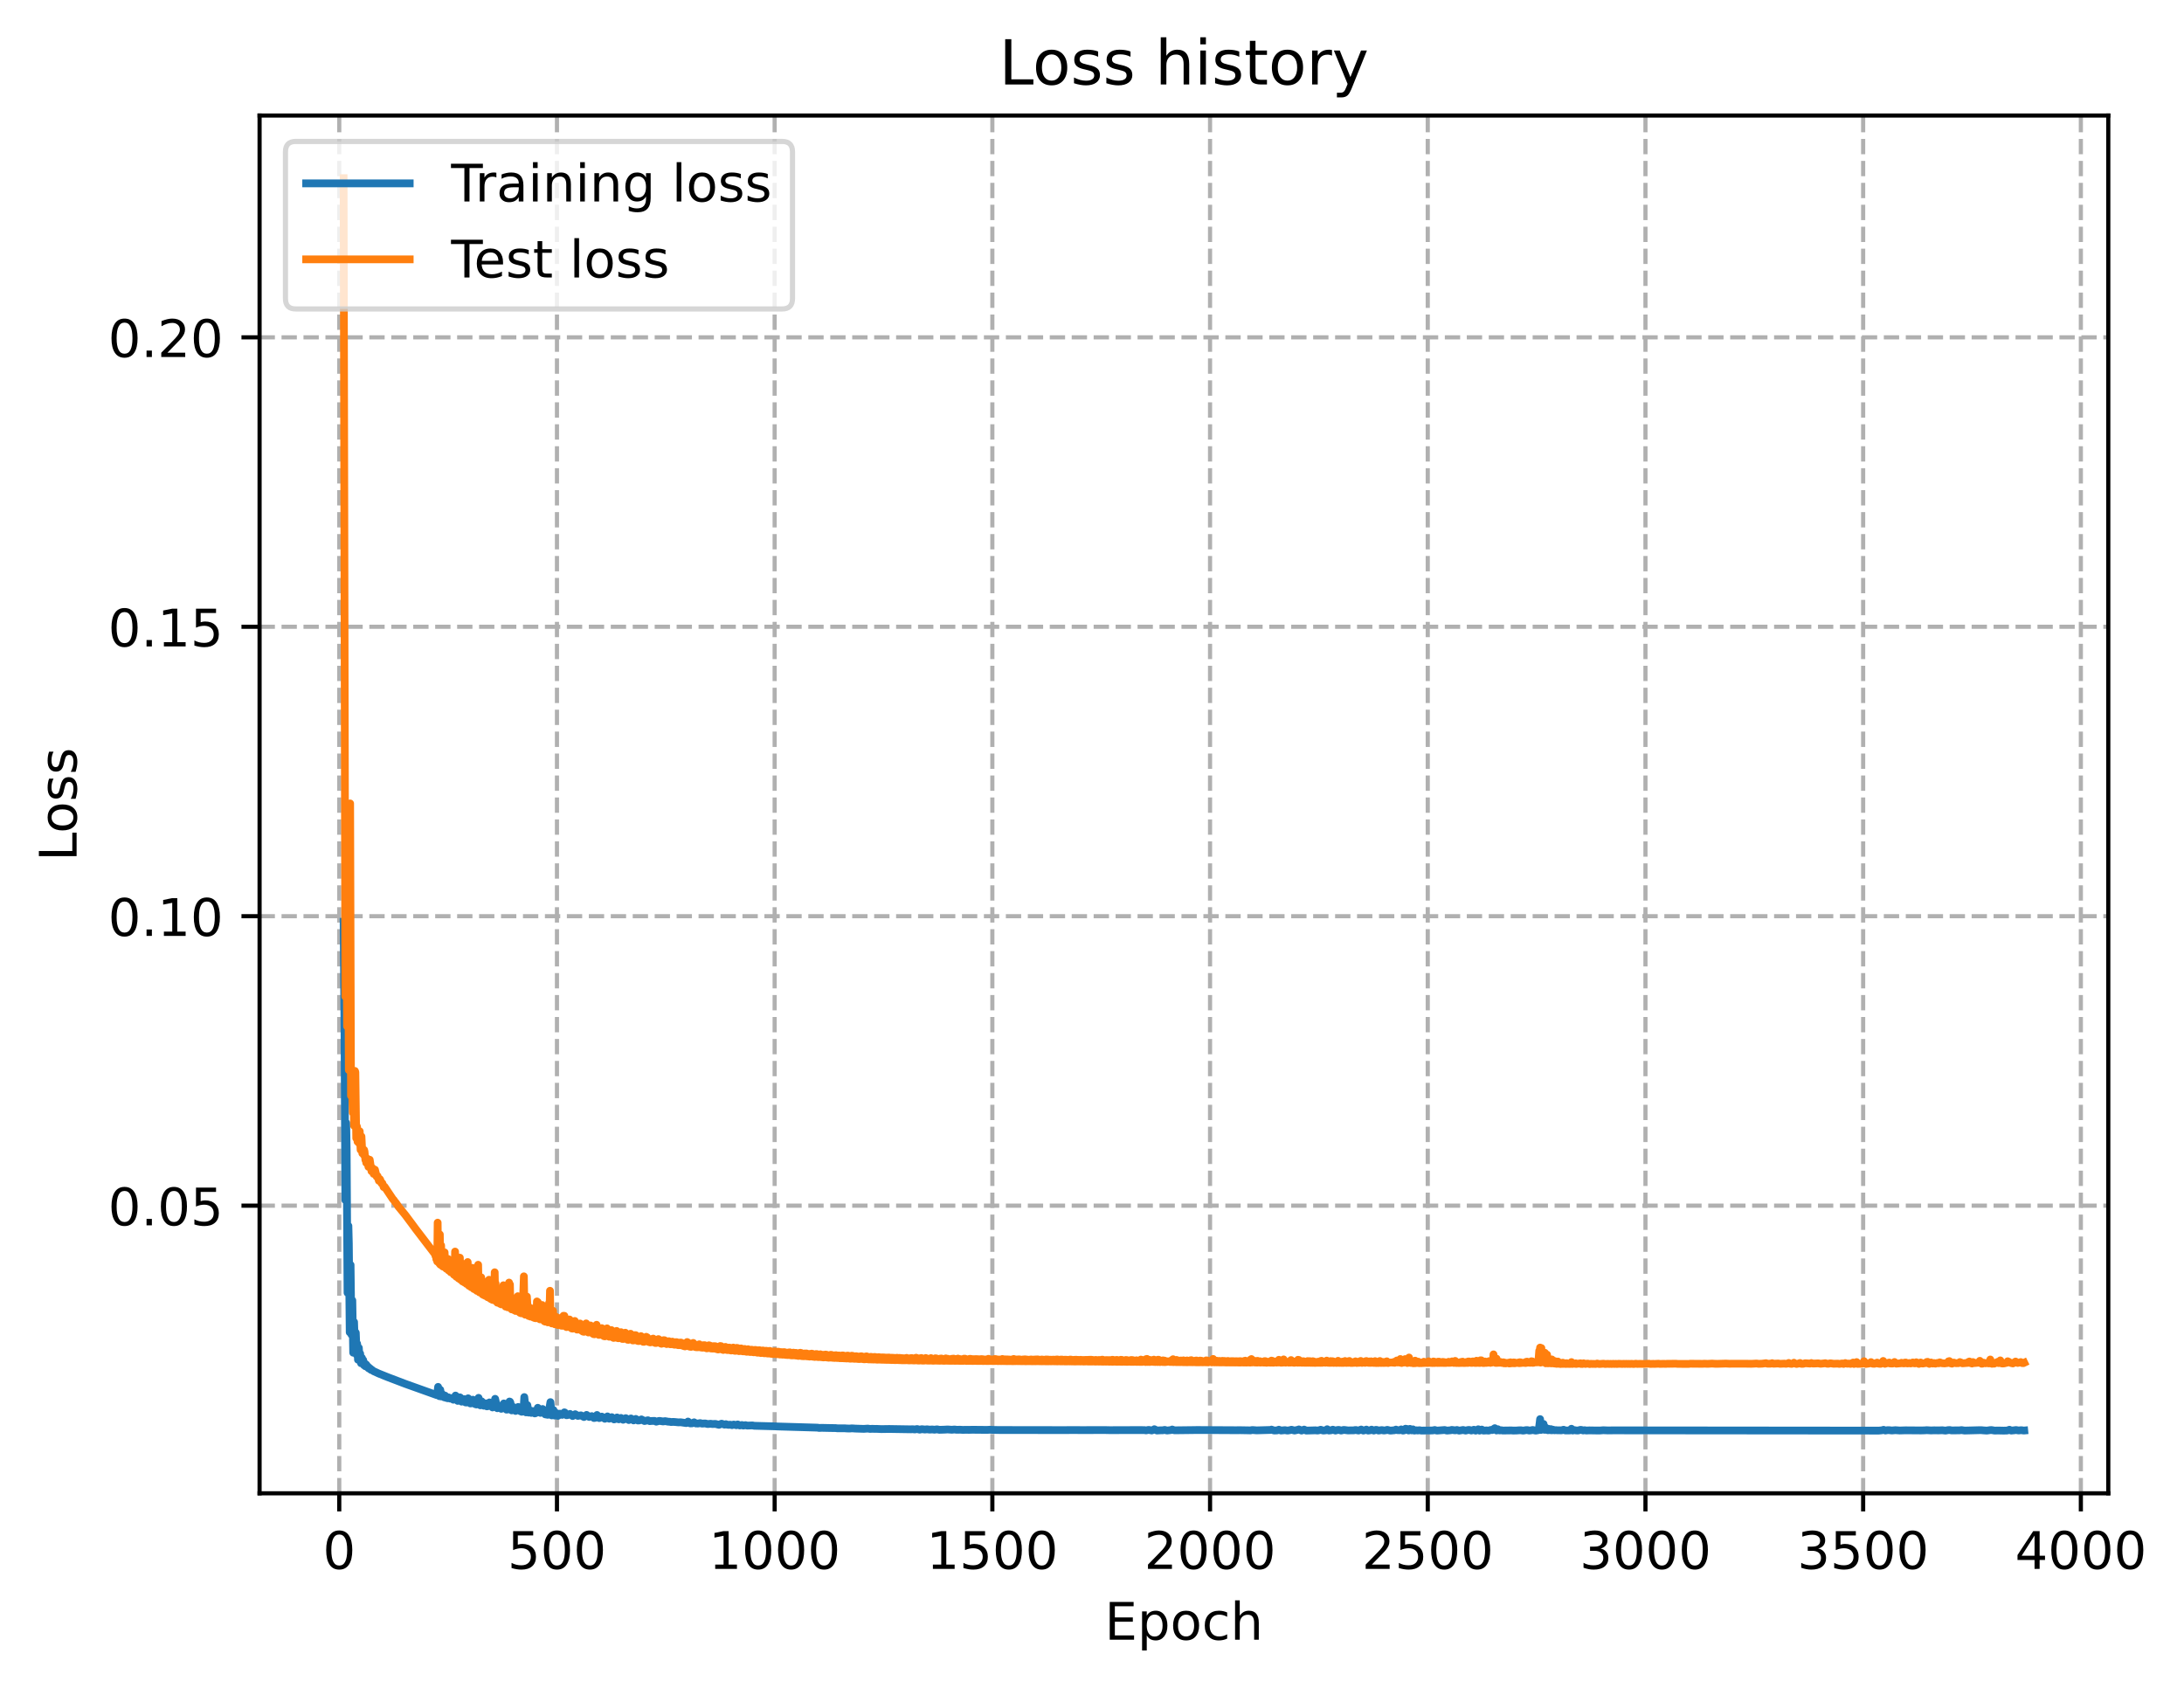 <?xml version="1.0" encoding="utf-8" standalone="no"?>
<!DOCTYPE svg PUBLIC "-//W3C//DTD SVG 1.1//EN"
  "http://www.w3.org/Graphics/SVG/1.1/DTD/svg11.dtd">
<!-- Created with matplotlib (https://matplotlib.org/) -->
<svg height="325.986pt" version="1.1" viewBox="0 0 421.89 325.986" width="421.89pt" xmlns="http://www.w3.org/2000/svg" xmlns:xlink="http://www.w3.org/1999/xlink">
 <defs>
  <style type="text/css">
*{stroke-linecap:butt;stroke-linejoin:round;}
  </style>
 </defs>
 <g id="figure_1">
  <g id="patch_1">
   <path d="M 0 325.986 
L 421.89 325.986 
L 421.89 0 
L 0 0 
z
" style="fill:#ffffff;"/>
  </g>
  <g id="axes_1">
   <g id="patch_2">
    <path d="M 50.144 288.43 
L 407.264 288.43 
L 407.264 22.318 
L 50.144 22.318 
z
" style="fill:#ffffff;"/>
   </g>
   <g id="matplotlib.axis_1">
    <g id="xtick_1">
     <g id="line2d_1">
      <path clip-path="url(#p37dad80e99)" d="M 65.535 288.43 
L 65.535 22.318 
" style="fill:none;stroke:#b0b0b0;stroke-dasharray:2.96,1.28;stroke-dashoffset:0;stroke-width:0.8;"/>
     </g>
     <g id="line2d_2">
      <defs>
       <path d="M 0 0 
L 0 3.5 
" id="mfb1b642517" style="stroke:#000000;stroke-width:0.8;"/>
      </defs>
      <g>
       <use style="stroke:#000000;stroke-width:0.8;" x="65.535" xlink:href="#mfb1b642517" y="288.43"/>
      </g>
     </g>
     <g id="text_1">
      <!-- 0 -->
      <defs>
       <path d="M 31.781 66.406 
Q 24.172 66.406 20.328 58.906 
Q 16.5 51.422 16.5 36.375 
Q 16.5 21.391 20.328 13.891 
Q 24.172 6.391 31.781 6.391 
Q 39.453 6.391 43.281 13.891 
Q 47.125 21.391 47.125 36.375 
Q 47.125 51.422 43.281 58.906 
Q 39.453 66.406 31.781 66.406 
z
M 31.781 74.219 
Q 44.047 74.219 50.516 64.516 
Q 56.984 54.828 56.984 36.375 
Q 56.984 17.969 50.516 8.266 
Q 44.047 -1.422 31.781 -1.422 
Q 19.531 -1.422 13.062 8.266 
Q 6.594 17.969 6.594 36.375 
Q 6.594 54.828 13.062 64.516 
Q 19.531 74.219 31.781 74.219 
z
" id="DejaVuSans-48"/>
      </defs>
      <g transform="translate(62.354 303.029)scale(0.1 -0.1)">
       <use xlink:href="#DejaVuSans-48"/>
      </g>
     </g>
    </g>
    <g id="xtick_2">
     <g id="line2d_3">
      <path clip-path="url(#p37dad80e99)" d="M 107.589 288.43 
L 107.589 22.318 
" style="fill:none;stroke:#b0b0b0;stroke-dasharray:2.96,1.28;stroke-dashoffset:0;stroke-width:0.8;"/>
     </g>
     <g id="line2d_4">
      <g>
       <use style="stroke:#000000;stroke-width:0.8;" x="107.589" xlink:href="#mfb1b642517" y="288.43"/>
      </g>
     </g>
     <g id="text_2">
      <!-- 500 -->
      <defs>
       <path d="M 10.797 72.906 
L 49.516 72.906 
L 49.516 64.594 
L 19.828 64.594 
L 19.828 46.734 
Q 21.969 47.469 24.109 47.828 
Q 26.266 48.188 28.422 48.188 
Q 40.625 48.188 47.75 41.5 
Q 54.891 34.812 54.891 23.391 
Q 54.891 11.625 47.562 5.094 
Q 40.234 -1.422 26.906 -1.422 
Q 22.312 -1.422 17.547 -0.641 
Q 12.797 0.141 7.719 1.703 
L 7.719 11.625 
Q 12.109 9.234 16.797 8.062 
Q 21.484 6.891 26.703 6.891 
Q 35.156 6.891 40.078 11.328 
Q 45.016 15.766 45.016 23.391 
Q 45.016 31 40.078 35.438 
Q 35.156 39.891 26.703 39.891 
Q 22.75 39.891 18.812 39.016 
Q 14.891 38.141 10.797 36.281 
z
" id="DejaVuSans-53"/>
      </defs>
      <g transform="translate(98.045 303.029)scale(0.1 -0.1)">
       <use xlink:href="#DejaVuSans-53"/>
       <use x="63.623" xlink:href="#DejaVuSans-48"/>
       <use x="127.246" xlink:href="#DejaVuSans-48"/>
      </g>
     </g>
    </g>
    <g id="xtick_3">
     <g id="line2d_5">
      <path clip-path="url(#p37dad80e99)" d="M 149.643 288.43 
L 149.643 22.318 
" style="fill:none;stroke:#b0b0b0;stroke-dasharray:2.96,1.28;stroke-dashoffset:0;stroke-width:0.8;"/>
     </g>
     <g id="line2d_6">
      <g>
       <use style="stroke:#000000;stroke-width:0.8;" x="149.643" xlink:href="#mfb1b642517" y="288.43"/>
      </g>
     </g>
     <g id="text_3">
      <!-- 1000 -->
      <defs>
       <path d="M 12.406 8.297 
L 28.516 8.297 
L 28.516 63.922 
L 10.984 60.406 
L 10.984 69.391 
L 28.422 72.906 
L 38.281 72.906 
L 38.281 8.297 
L 54.391 8.297 
L 54.391 0 
L 12.406 0 
z
" id="DejaVuSans-49"/>
      </defs>
      <g transform="translate(136.918 303.029)scale(0.1 -0.1)">
       <use xlink:href="#DejaVuSans-49"/>
       <use x="63.623" xlink:href="#DejaVuSans-48"/>
       <use x="127.246" xlink:href="#DejaVuSans-48"/>
       <use x="190.869" xlink:href="#DejaVuSans-48"/>
      </g>
     </g>
    </g>
    <g id="xtick_4">
     <g id="line2d_7">
      <path clip-path="url(#p37dad80e99)" d="M 191.696 288.43 
L 191.696 22.318 
" style="fill:none;stroke:#b0b0b0;stroke-dasharray:2.96,1.28;stroke-dashoffset:0;stroke-width:0.8;"/>
     </g>
     <g id="line2d_8">
      <g>
       <use style="stroke:#000000;stroke-width:0.8;" x="191.696" xlink:href="#mfb1b642517" y="288.43"/>
      </g>
     </g>
     <g id="text_4">
      <!-- 1500 -->
      <g transform="translate(178.971 303.029)scale(0.1 -0.1)">
       <use xlink:href="#DejaVuSans-49"/>
       <use x="63.623" xlink:href="#DejaVuSans-53"/>
       <use x="127.246" xlink:href="#DejaVuSans-48"/>
       <use x="190.869" xlink:href="#DejaVuSans-48"/>
      </g>
     </g>
    </g>
    <g id="xtick_5">
     <g id="line2d_9">
      <path clip-path="url(#p37dad80e99)" d="M 233.75 288.43 
L 233.75 22.318 
" style="fill:none;stroke:#b0b0b0;stroke-dasharray:2.96,1.28;stroke-dashoffset:0;stroke-width:0.8;"/>
     </g>
     <g id="line2d_10">
      <g>
       <use style="stroke:#000000;stroke-width:0.8;" x="233.75" xlink:href="#mfb1b642517" y="288.43"/>
      </g>
     </g>
     <g id="text_5">
      <!-- 2000 -->
      <defs>
       <path d="M 19.188 8.297 
L 53.609 8.297 
L 53.609 0 
L 7.328 0 
L 7.328 8.297 
Q 12.938 14.109 22.625 23.891 
Q 32.328 33.688 34.812 36.531 
Q 39.547 41.844 41.422 45.531 
Q 43.312 49.219 43.312 52.781 
Q 43.312 58.594 39.234 62.25 
Q 35.156 65.922 28.609 65.922 
Q 23.969 65.922 18.812 64.312 
Q 13.672 62.703 7.812 59.422 
L 7.812 69.391 
Q 13.766 71.781 18.938 73 
Q 24.125 74.219 28.422 74.219 
Q 39.75 74.219 46.484 68.547 
Q 53.219 62.891 53.219 53.422 
Q 53.219 48.922 51.531 44.891 
Q 49.859 40.875 45.406 35.406 
Q 44.188 33.984 37.641 27.219 
Q 31.109 20.453 19.188 8.297 
z
" id="DejaVuSans-50"/>
      </defs>
      <g transform="translate(221.025 303.029)scale(0.1 -0.1)">
       <use xlink:href="#DejaVuSans-50"/>
       <use x="63.623" xlink:href="#DejaVuSans-48"/>
       <use x="127.246" xlink:href="#DejaVuSans-48"/>
       <use x="190.869" xlink:href="#DejaVuSans-48"/>
      </g>
     </g>
    </g>
    <g id="xtick_6">
     <g id="line2d_11">
      <path clip-path="url(#p37dad80e99)" d="M 275.804 288.43 
L 275.804 22.318 
" style="fill:none;stroke:#b0b0b0;stroke-dasharray:2.96,1.28;stroke-dashoffset:0;stroke-width:0.8;"/>
     </g>
     <g id="line2d_12">
      <g>
       <use style="stroke:#000000;stroke-width:0.8;" x="275.804" xlink:href="#mfb1b642517" y="288.43"/>
      </g>
     </g>
     <g id="text_6">
      <!-- 2500 -->
      <g transform="translate(263.079 303.029)scale(0.1 -0.1)">
       <use xlink:href="#DejaVuSans-50"/>
       <use x="63.623" xlink:href="#DejaVuSans-53"/>
       <use x="127.246" xlink:href="#DejaVuSans-48"/>
       <use x="190.869" xlink:href="#DejaVuSans-48"/>
      </g>
     </g>
    </g>
    <g id="xtick_7">
     <g id="line2d_13">
      <path clip-path="url(#p37dad80e99)" d="M 317.858 288.43 
L 317.858 22.318 
" style="fill:none;stroke:#b0b0b0;stroke-dasharray:2.96,1.28;stroke-dashoffset:0;stroke-width:0.8;"/>
     </g>
     <g id="line2d_14">
      <g>
       <use style="stroke:#000000;stroke-width:0.8;" x="317.858" xlink:href="#mfb1b642517" y="288.43"/>
      </g>
     </g>
     <g id="text_7">
      <!-- 3000 -->
      <defs>
       <path d="M 40.578 39.312 
Q 47.656 37.797 51.625 33 
Q 55.609 28.219 55.609 21.188 
Q 55.609 10.406 48.188 4.484 
Q 40.766 -1.422 27.094 -1.422 
Q 22.516 -1.422 17.656 -0.516 
Q 12.797 0.391 7.625 2.203 
L 7.625 11.719 
Q 11.719 9.328 16.594 8.109 
Q 21.484 6.891 26.812 6.891 
Q 36.078 6.891 40.938 10.547 
Q 45.797 14.203 45.797 21.188 
Q 45.797 27.641 41.281 31.266 
Q 36.766 34.906 28.719 34.906 
L 20.219 34.906 
L 20.219 43.016 
L 29.109 43.016 
Q 36.375 43.016 40.234 45.922 
Q 44.094 48.828 44.094 54.297 
Q 44.094 59.906 40.109 62.906 
Q 36.141 65.922 28.719 65.922 
Q 24.656 65.922 20.016 65.031 
Q 15.375 64.156 9.812 62.312 
L 9.812 71.094 
Q 15.438 72.656 20.344 73.438 
Q 25.25 74.219 29.594 74.219 
Q 40.828 74.219 47.359 69.109 
Q 53.906 64.016 53.906 55.328 
Q 53.906 49.266 50.438 45.094 
Q 46.969 40.922 40.578 39.312 
z
" id="DejaVuSans-51"/>
      </defs>
      <g transform="translate(305.133 303.029)scale(0.1 -0.1)">
       <use xlink:href="#DejaVuSans-51"/>
       <use x="63.623" xlink:href="#DejaVuSans-48"/>
       <use x="127.246" xlink:href="#DejaVuSans-48"/>
       <use x="190.869" xlink:href="#DejaVuSans-48"/>
      </g>
     </g>
    </g>
    <g id="xtick_8">
     <g id="line2d_15">
      <path clip-path="url(#p37dad80e99)" d="M 359.911 288.43 
L 359.911 22.318 
" style="fill:none;stroke:#b0b0b0;stroke-dasharray:2.96,1.28;stroke-dashoffset:0;stroke-width:0.8;"/>
     </g>
     <g id="line2d_16">
      <g>
       <use style="stroke:#000000;stroke-width:0.8;" x="359.911" xlink:href="#mfb1b642517" y="288.43"/>
      </g>
     </g>
     <g id="text_8">
      <!-- 3500 -->
      <g transform="translate(347.186 303.029)scale(0.1 -0.1)">
       <use xlink:href="#DejaVuSans-51"/>
       <use x="63.623" xlink:href="#DejaVuSans-53"/>
       <use x="127.246" xlink:href="#DejaVuSans-48"/>
       <use x="190.869" xlink:href="#DejaVuSans-48"/>
      </g>
     </g>
    </g>
    <g id="xtick_9">
     <g id="line2d_17">
      <path clip-path="url(#p37dad80e99)" d="M 401.965 288.43 
L 401.965 22.318 
" style="fill:none;stroke:#b0b0b0;stroke-dasharray:2.96,1.28;stroke-dashoffset:0;stroke-width:0.8;"/>
     </g>
     <g id="line2d_18">
      <g>
       <use style="stroke:#000000;stroke-width:0.8;" x="401.965" xlink:href="#mfb1b642517" y="288.43"/>
      </g>
     </g>
     <g id="text_9">
      <!-- 4000 -->
      <defs>
       <path d="M 37.797 64.312 
L 12.891 25.391 
L 37.797 25.391 
z
M 35.203 72.906 
L 47.609 72.906 
L 47.609 25.391 
L 58.016 25.391 
L 58.016 17.188 
L 47.609 17.188 
L 47.609 0 
L 37.797 0 
L 37.797 17.188 
L 4.891 17.188 
L 4.891 26.703 
z
" id="DejaVuSans-52"/>
      </defs>
      <g transform="translate(389.24 303.029)scale(0.1 -0.1)">
       <use xlink:href="#DejaVuSans-52"/>
       <use x="63.623" xlink:href="#DejaVuSans-48"/>
       <use x="127.246" xlink:href="#DejaVuSans-48"/>
       <use x="190.869" xlink:href="#DejaVuSans-48"/>
      </g>
     </g>
    </g>
    <g id="text_10">
     <!-- Epoch -->
     <defs>
      <path d="M 9.812 72.906 
L 55.906 72.906 
L 55.906 64.594 
L 19.672 64.594 
L 19.672 43.016 
L 54.391 43.016 
L 54.391 34.719 
L 19.672 34.719 
L 19.672 8.297 
L 56.781 8.297 
L 56.781 0 
L 9.812 0 
z
" id="DejaVuSans-69"/>
      <path d="M 18.109 8.203 
L 18.109 -20.797 
L 9.078 -20.797 
L 9.078 54.688 
L 18.109 54.688 
L 18.109 46.391 
Q 20.953 51.266 25.266 53.625 
Q 29.594 56 35.594 56 
Q 45.562 56 51.781 48.094 
Q 58.016 40.188 58.016 27.297 
Q 58.016 14.406 51.781 6.484 
Q 45.562 -1.422 35.594 -1.422 
Q 29.594 -1.422 25.266 0.953 
Q 20.953 3.328 18.109 8.203 
z
M 48.688 27.297 
Q 48.688 37.203 44.609 42.844 
Q 40.531 48.484 33.406 48.484 
Q 26.266 48.484 22.188 42.844 
Q 18.109 37.203 18.109 27.297 
Q 18.109 17.391 22.188 11.75 
Q 26.266 6.109 33.406 6.109 
Q 40.531 6.109 44.609 11.75 
Q 48.688 17.391 48.688 27.297 
z
" id="DejaVuSans-112"/>
      <path d="M 30.609 48.391 
Q 23.391 48.391 19.188 42.75 
Q 14.984 37.109 14.984 27.297 
Q 14.984 17.484 19.156 11.844 
Q 23.344 6.203 30.609 6.203 
Q 37.797 6.203 41.984 11.859 
Q 46.188 17.531 46.188 27.297 
Q 46.188 37.016 41.984 42.703 
Q 37.797 48.391 30.609 48.391 
z
M 30.609 56 
Q 42.328 56 49.016 48.375 
Q 55.719 40.766 55.719 27.297 
Q 55.719 13.875 49.016 6.219 
Q 42.328 -1.422 30.609 -1.422 
Q 18.844 -1.422 12.172 6.219 
Q 5.516 13.875 5.516 27.297 
Q 5.516 40.766 12.172 48.375 
Q 18.844 56 30.609 56 
z
" id="DejaVuSans-111"/>
      <path d="M 48.781 52.594 
L 48.781 44.188 
Q 44.969 46.297 41.141 47.344 
Q 37.312 48.391 33.406 48.391 
Q 24.656 48.391 19.812 42.844 
Q 14.984 37.312 14.984 27.297 
Q 14.984 17.281 19.812 11.734 
Q 24.656 6.203 33.406 6.203 
Q 37.312 6.203 41.141 7.25 
Q 44.969 8.297 48.781 10.406 
L 48.781 2.094 
Q 45.016 0.344 40.984 -0.531 
Q 36.969 -1.422 32.422 -1.422 
Q 20.062 -1.422 12.781 6.344 
Q 5.516 14.109 5.516 27.297 
Q 5.516 40.672 12.859 48.328 
Q 20.219 56 33.016 56 
Q 37.156 56 41.109 55.141 
Q 45.062 54.297 48.781 52.594 
z
" id="DejaVuSans-99"/>
      <path d="M 54.891 33.016 
L 54.891 0 
L 45.906 0 
L 45.906 32.719 
Q 45.906 40.484 42.875 44.328 
Q 39.844 48.188 33.797 48.188 
Q 26.516 48.188 22.312 43.547 
Q 18.109 38.922 18.109 30.906 
L 18.109 0 
L 9.078 0 
L 9.078 75.984 
L 18.109 75.984 
L 18.109 46.188 
Q 21.344 51.125 25.703 53.562 
Q 30.078 56 35.797 56 
Q 45.219 56 50.047 50.172 
Q 54.891 44.344 54.891 33.016 
z
" id="DejaVuSans-104"/>
     </defs>
     <g transform="translate(213.393 316.707)scale(0.1 -0.1)">
      <use xlink:href="#DejaVuSans-69"/>
      <use x="63.184" xlink:href="#DejaVuSans-112"/>
      <use x="126.66" xlink:href="#DejaVuSans-111"/>
      <use x="187.842" xlink:href="#DejaVuSans-99"/>
      <use x="242.822" xlink:href="#DejaVuSans-104"/>
     </g>
    </g>
   </g>
   <g id="matplotlib.axis_2">
    <g id="ytick_1">
     <g id="line2d_19">
      <path clip-path="url(#p37dad80e99)" d="M 50.144 232.873 
L 407.264 232.873 
" style="fill:none;stroke:#b0b0b0;stroke-dasharray:2.96,1.28;stroke-dashoffset:0;stroke-width:0.8;"/>
     </g>
     <g id="line2d_20">
      <defs>
       <path d="M 0 0 
L -3.5 0 
" id="m4d28717e74" style="stroke:#000000;stroke-width:0.8;"/>
      </defs>
      <g>
       <use style="stroke:#000000;stroke-width:0.8;" x="50.144" xlink:href="#m4d28717e74" y="232.873"/>
      </g>
     </g>
     <g id="text_11">
      <!-- 0.05 -->
      <defs>
       <path d="M 10.688 12.406 
L 21 12.406 
L 21 0 
L 10.688 0 
z
" id="DejaVuSans-46"/>
      </defs>
      <g transform="translate(20.878 236.672)scale(0.1 -0.1)">
       <use xlink:href="#DejaVuSans-48"/>
       <use x="63.623" xlink:href="#DejaVuSans-46"/>
       <use x="95.41" xlink:href="#DejaVuSans-48"/>
       <use x="159.033" xlink:href="#DejaVuSans-53"/>
      </g>
     </g>
    </g>
    <g id="ytick_2">
     <g id="line2d_21">
      <path clip-path="url(#p37dad80e99)" d="M 50.144 176.967 
L 407.264 176.967 
" style="fill:none;stroke:#b0b0b0;stroke-dasharray:2.96,1.28;stroke-dashoffset:0;stroke-width:0.8;"/>
     </g>
     <g id="line2d_22">
      <g>
       <use style="stroke:#000000;stroke-width:0.8;" x="50.144" xlink:href="#m4d28717e74" y="176.967"/>
      </g>
     </g>
     <g id="text_12">
      <!-- 0.10 -->
      <g transform="translate(20.878 180.767)scale(0.1 -0.1)">
       <use xlink:href="#DejaVuSans-48"/>
       <use x="63.623" xlink:href="#DejaVuSans-46"/>
       <use x="95.41" xlink:href="#DejaVuSans-49"/>
       <use x="159.033" xlink:href="#DejaVuSans-48"/>
      </g>
     </g>
    </g>
    <g id="ytick_3">
     <g id="line2d_23">
      <path clip-path="url(#p37dad80e99)" d="M 50.144 121.062 
L 407.264 121.062 
" style="fill:none;stroke:#b0b0b0;stroke-dasharray:2.96,1.28;stroke-dashoffset:0;stroke-width:0.8;"/>
     </g>
     <g id="line2d_24">
      <g>
       <use style="stroke:#000000;stroke-width:0.8;" x="50.144" xlink:href="#m4d28717e74" y="121.062"/>
      </g>
     </g>
     <g id="text_13">
      <!-- 0.15 -->
      <g transform="translate(20.878 124.861)scale(0.1 -0.1)">
       <use xlink:href="#DejaVuSans-48"/>
       <use x="63.623" xlink:href="#DejaVuSans-46"/>
       <use x="95.41" xlink:href="#DejaVuSans-49"/>
       <use x="159.033" xlink:href="#DejaVuSans-53"/>
      </g>
     </g>
    </g>
    <g id="ytick_4">
     <g id="line2d_25">
      <path clip-path="url(#p37dad80e99)" d="M 50.144 65.157 
L 407.264 65.157 
" style="fill:none;stroke:#b0b0b0;stroke-dasharray:2.96,1.28;stroke-dashoffset:0;stroke-width:0.8;"/>
     </g>
     <g id="line2d_26">
      <g>
       <use style="stroke:#000000;stroke-width:0.8;" x="50.144" xlink:href="#m4d28717e74" y="65.157"/>
      </g>
     </g>
     <g id="text_14">
      <!-- 0.20 -->
      <g transform="translate(20.878 68.956)scale(0.1 -0.1)">
       <use xlink:href="#DejaVuSans-48"/>
       <use x="63.623" xlink:href="#DejaVuSans-46"/>
       <use x="95.41" xlink:href="#DejaVuSans-50"/>
       <use x="159.033" xlink:href="#DejaVuSans-48"/>
      </g>
     </g>
    </g>
    <g id="text_15">
     <!-- Loss -->
     <defs>
      <path d="M 9.812 72.906 
L 19.672 72.906 
L 19.672 8.297 
L 55.172 8.297 
L 55.172 0 
L 9.812 0 
z
" id="DejaVuSans-76"/>
      <path d="M 44.281 53.078 
L 44.281 44.578 
Q 40.484 46.531 36.375 47.5 
Q 32.281 48.484 27.875 48.484 
Q 21.188 48.484 17.844 46.438 
Q 14.5 44.391 14.5 40.281 
Q 14.5 37.156 16.891 35.375 
Q 19.281 33.594 26.516 31.984 
L 29.594 31.297 
Q 39.156 29.25 43.188 25.516 
Q 47.219 21.781 47.219 15.094 
Q 47.219 7.469 41.188 3.016 
Q 35.156 -1.422 24.609 -1.422 
Q 20.219 -1.422 15.453 -0.562 
Q 10.688 0.297 5.422 2 
L 5.422 11.281 
Q 10.406 8.688 15.234 7.391 
Q 20.062 6.109 24.812 6.109 
Q 31.156 6.109 34.562 8.281 
Q 37.984 10.453 37.984 14.406 
Q 37.984 18.062 35.516 20.016 
Q 33.062 21.969 24.703 23.781 
L 21.578 24.516 
Q 13.234 26.266 9.516 29.906 
Q 5.812 33.547 5.812 39.891 
Q 5.812 47.609 11.281 51.797 
Q 16.75 56 26.812 56 
Q 31.781 56 36.172 55.266 
Q 40.578 54.547 44.281 53.078 
z
" id="DejaVuSans-115"/>
     </defs>
     <g transform="translate(14.798 166.341)rotate(-90)scale(0.1 -0.1)">
      <use xlink:href="#DejaVuSans-76"/>
      <use x="53.963" xlink:href="#DejaVuSans-111"/>
      <use x="115.145" xlink:href="#DejaVuSans-115"/>
      <use x="167.244" xlink:href="#DejaVuSans-115"/>
     </g>
    </g>
   </g>
   <g id="line2d_27">
    <path clip-path="url(#p37dad80e99)" d="M 66.376 178.039 
L 66.545 198.402 
L 66.713 231.804 
L 66.797 229.783 
L 66.881 216.887 
L 66.965 222.038 
L 67.133 249.71 
L 67.302 236.778 
L 67.386 240.162 
L 67.554 257.341 
L 67.722 244.314 
L 67.89 257.779 
L 68.059 251.168 
L 68.227 261.273 
L 68.395 255.34 
L 68.563 260.236 
L 68.647 257.295 
L 68.731 257.422 
L 68.9 261.676 
L 68.984 259.519 
L 69.068 260.325 
L 69.152 262.635 
L 69.32 260.329 
L 69.488 262.656 
L 69.573 261.438 
L 69.741 263.307 
L 69.825 262.626 
L 69.909 262.264 
L 70.077 263.275 
L 70.161 262.695 
L 70.33 263.71 
L 70.498 263.361 
L 70.582 263.896 
L 70.666 263.741 
L 70.75 263.568 
L 70.918 264.039 
L 71.002 263.886 
L 71.171 264.27 
L 71.255 264.117 
L 71.423 264.419 
L 71.507 264.323 
L 71.675 264.598 
L 71.759 264.524 
L 72.18 264.856 
L 72.348 264.919 
L 73.105 265.276 
L 74.871 265.986 
L 78.32 267.299 
L 84.375 269.463 
L 84.46 269.338 
L 84.628 267.876 
L 84.712 268.181 
L 84.88 269.671 
L 85.048 268.438 
L 85.217 269.722 
L 85.301 269.113 
L 85.385 269.235 
L 85.553 269.746 
L 85.637 269.448 
L 85.721 269.563 
L 85.805 269.894 
L 85.889 269.788 
L 85.974 269.559 
L 86.142 269.989 
L 86.31 269.828 
L 86.478 270.078 
L 86.562 270.009 
L 86.646 269.902 
L 86.983 270.146 
L 87.151 270.048 
L 87.572 270.354 
L 87.74 270.247 
L 87.908 269.887 
L 87.992 269.551 
L 88.076 269.64 
L 88.16 269.804 
L 88.413 270.58 
L 88.581 270.434 
L 88.833 269.892 
L 88.917 269.937 
L 89.17 270.727 
L 89.338 270.679 
L 89.674 270.237 
L 89.927 270.876 
L 90.095 270.896 
L 90.263 270.634 
L 90.431 270.082 
L 90.515 270.151 
L 90.684 270.751 
L 90.852 271.072 
L 91.02 271.062 
L 91.188 270.775 
L 91.356 270.353 
L 91.44 270.43 
L 91.525 270.555 
L 91.777 271.203 
L 92.029 271.278 
L 92.197 271.035 
L 92.45 269.996 
L 92.786 271.439 
L 92.954 271.019 
L 93.039 270.665 
L 93.123 270.757 
L 93.459 271.513 
L 93.795 271.061 
L 94.048 271.636 
L 94.216 271.61 
L 94.468 271.097 
L 94.552 270.876 
L 95.141 271.847 
L 95.309 271.719 
L 95.478 271.157 
L 95.646 270.182 
L 96.066 271.996 
L 96.403 271.541 
L 96.487 271.648 
L 96.823 272.114 
L 96.992 271.979 
L 97.328 271.074 
L 97.412 271.354 
L 97.833 272.269 
L 98.085 272.239 
L 98.253 271.88 
L 98.421 270.702 
L 98.506 270.735 
L 98.59 270.885 
L 98.842 272.418 
L 99.01 272.155 
L 99.178 271.772 
L 99.431 272.294 
L 99.599 272.521 
L 99.767 272.398 
L 100.104 271.751 
L 100.44 272.53 
L 100.776 272.682 
L 100.945 272.644 
L 101.029 272.493 
L 101.197 271.239 
L 101.281 269.843 
L 101.617 272.8 
L 101.786 271.913 
L 101.87 271.391 
L 102.122 272.846 
L 102.374 272.411 
L 102.627 272.902 
L 102.711 272.847 
L 102.879 272.539 
L 102.963 272.57 
L 103.3 273 
L 103.468 272.952 
L 103.636 272.654 
L 103.888 271.915 
L 103.972 271.993 
L 104.225 272.812 
L 104.393 272.894 
L 104.561 272.752 
L 104.814 272.15 
L 105.318 273.18 
L 105.823 273.27 
L 105.991 273.133 
L 106.159 271.811 
L 106.327 270.819 
L 106.58 273.381 
L 106.664 273.248 
L 106.916 272.347 
L 107.169 273.419 
L 107.337 273.142 
L 107.505 272.952 
L 107.757 273.476 
L 107.926 273.375 
L 108.178 273.05 
L 108.346 273.119 
L 108.598 273.279 
L 108.767 273.15 
L 109.019 272.792 
L 109.103 272.823 
L 109.439 273.352 
L 109.692 273.314 
L 110.112 273.099 
L 110.617 273.51 
L 110.869 273.356 
L 111.122 273.154 
L 111.626 273.479 
L 112.215 273.372 
L 112.804 273.695 
L 113.056 273.553 
L 113.308 273.288 
L 113.813 273.682 
L 114.318 273.522 
L 114.738 273.892 
L 114.991 273.852 
L 115.327 273.303 
L 115.411 273.462 
L 115.748 273.902 
L 115.916 273.861 
L 116.252 273.619 
L 116.42 273.714 
L 116.841 274.035 
L 117.093 273.887 
L 117.346 273.579 
L 117.682 274.022 
L 117.934 273.892 
L 118.187 273.726 
L 118.607 274.156 
L 118.775 274.119 
L 119.196 273.782 
L 119.532 274.14 
L 119.785 273.996 
L 119.953 273.875 
L 120.121 274.009 
L 120.373 274.227 
L 120.71 274.071 
L 120.878 273.915 
L 121.467 274.282 
L 121.635 274.137 
L 121.887 273.977 
L 122.392 274.352 
L 122.644 274.177 
L 122.813 274.066 
L 122.981 274.18 
L 123.233 274.373 
L 123.57 274.342 
L 123.906 274.157 
L 124.495 274.473 
L 125.168 274.326 
L 125.504 274.492 
L 125.84 274.462 
L 126.429 274.443 
L 126.766 274.598 
L 127.354 274.438 
L 128.111 274.556 
L 128.448 274.487 
L 129.121 274.605 
L 129.373 274.611 
L 129.625 274.668 
L 130.046 274.636 
L 130.55 274.677 
L 131.055 274.731 
L 131.476 274.71 
L 131.98 274.784 
L 132.569 274.869 
L 132.905 274.573 
L 133.326 274.926 
L 133.662 274.921 
L 134.083 274.721 
L 134.419 274.937 
L 134.84 274.952 
L 135.26 274.867 
L 135.597 274.972 
L 136.017 274.946 
L 136.27 274.943 
L 136.69 275.053 
L 137.279 274.998 
L 137.615 275.051 
L 138.204 275.028 
L 138.625 275.138 
L 138.877 275.205 
L 139.382 274.983 
L 139.97 275.174 
L 140.223 275.079 
L 140.475 275.172 
L 140.727 275.212 
L 141.064 275.174 
L 141.4 275.266 
L 141.737 275.153 
L 142.241 275.28 
L 142.494 275.127 
L 142.914 275.327 
L 143.335 275.237 
L 143.587 275.347 
L 144.008 275.265 
L 144.344 275.355 
L 145.353 275.319 
L 145.69 275.388 
L 149.643 275.494 
L 149.895 275.506 
L 150.232 275.524 
L 157.717 275.743 
L 157.969 275.756 
L 158.222 275.808 
L 158.726 275.785 
L 160.409 275.822 
L 160.745 275.825 
L 161.418 275.834 
L 161.754 275.875 
L 163.184 275.876 
L 163.521 275.904 
L 164.109 275.926 
L 164.53 275.885 
L 164.866 275.903 
L 165.203 275.929 
L 166.885 275.985 
L 167.221 275.958 
L 167.642 275.931 
L 168.062 275.997 
L 168.483 275.972 
L 168.903 275.987 
L 169.324 275.985 
L 170.249 276.029 
L 171.763 276.006 
L 175.884 276.072 
L 176.305 276.053 
L 176.725 276.1 
L 177.146 276.015 
L 177.651 276.139 
L 178.071 276.045 
L 178.66 276.112 
L 179.08 276.069 
L 179.585 276.131 
L 180.09 276.097 
L 180.51 276.147 
L 181.015 276.072 
L 181.435 276.167 
L 182.192 276.145 
L 182.613 276.127 
L 183.033 276.097 
L 183.875 276.157 
L 184.379 276.105 
L 184.8 276.162 
L 185.473 276.148 
L 185.977 276.181 
L 186.734 276.165 
L 187.155 276.177 
L 187.828 276.157 
L 190.687 276.184 
L 191.192 276.153 
L 191.949 276.186 
L 192.958 276.207 
L 204.649 276.224 
L 205.742 276.226 
L 206.247 276.219 
L 207.593 276.212 
L 209.023 276.226 
L 210.284 276.22 
L 213.396 276.213 
L 214.405 276.235 
L 218.443 276.221 
L 221.05 276.222 
L 221.386 276.278 
L 221.891 276.178 
L 222.48 276.29 
L 222.816 276.171 
L 222.984 276.052 
L 223.489 276.301 
L 224.162 276.263 
L 224.582 276.261 
L 225.003 276.185 
L 225.424 276.305 
L 226.265 276.209 
L 226.433 276.11 
L 226.853 276.263 
L 230.47 276.219 
L 231.227 276.207 
L 238.713 276.246 
L 239.554 276.239 
L 241.236 276.268 
L 241.572 276.282 
L 241.825 276.215 
L 242.077 276.217 
L 242.75 276.273 
L 245.441 276.195 
L 245.609 276.126 
L 246.114 276.301 
L 246.703 276.282 
L 247.039 276.146 
L 247.46 276.304 
L 248.217 276.232 
L 248.721 276.316 
L 249.226 276.225 
L 249.478 276.154 
L 250.067 276.306 
L 250.74 276.163 
L 250.908 276.089 
L 251.413 276.313 
L 251.665 276.233 
L 251.917 276.126 
L 252.338 276.316 
L 254.104 276.263 
L 254.525 276.307 
L 254.945 276.218 
L 255.113 276.154 
L 255.618 276.314 
L 256.123 276.26 
L 256.375 276.056 
L 256.712 276.306 
L 257.132 276.258 
L 257.468 276.143 
L 257.973 276.312 
L 258.394 276.198 
L 258.646 276.182 
L 259.067 276.311 
L 259.571 276.185 
L 259.823 276.211 
L 260.412 276.287 
L 261.001 276.268 
L 261.506 276.269 
L 261.842 276.197 
L 262.431 276.305 
L 262.767 276.183 
L 262.935 276.113 
L 263.356 276.316 
L 263.692 276.232 
L 263.945 276.126 
L 264.281 276.315 
L 264.702 276.259 
L 264.954 276.134 
L 265.375 276.313 
L 265.795 276.174 
L 265.963 276.192 
L 266.3 276.31 
L 266.636 276.256 
L 266.973 276.214 
L 267.309 276.305 
L 267.73 276.246 
L 267.982 276.173 
L 268.571 276.322 
L 269.412 276.246 
L 269.664 276.126 
L 269.916 276.238 
L 270.421 276.243 
L 270.673 276.088 
L 271.01 276.319 
L 271.262 276.274 
L 271.514 275.958 
L 271.683 276.051 
L 271.767 276.002 
L 272.103 276.299 
L 272.355 275.991 
L 272.692 276.274 
L 272.944 276.081 
L 273.197 276.315 
L 273.617 276.256 
L 273.869 276.297 
L 274.206 276.243 
L 274.542 276.314 
L 276.393 276.299 
L 276.813 276.279 
L 277.15 276.204 
L 277.57 276.321 
L 279.084 276.202 
L 279.505 276.319 
L 280.262 276.249 
L 280.43 276.184 
L 281.103 276.272 
L 281.439 276.199 
L 281.86 276.324 
L 282.364 276.247 
L 282.617 276.196 
L 283.121 276.316 
L 283.542 276.213 
L 283.794 276.184 
L 284.215 276.301 
L 284.467 276.244 
L 284.719 276.155 
L 285.056 276.327 
L 285.308 276.211 
L 285.56 276.061 
L 285.813 276.325 
L 285.981 276.251 
L 286.233 276.12 
L 286.57 276.32 
L 287.158 276.283 
L 287.579 276.324 
L 287.915 276.21 
L 288.084 276.182 
L 288.252 276.219 
L 288.756 275.854 
L 288.925 276.121 
L 289.093 276.299 
L 289.345 276.054 
L 289.682 276.286 
L 290.018 276.246 
L 290.27 276.306 
L 291.953 276.282 
L 292.289 276.31 
L 292.878 276.305 
L 293.466 276.26 
L 293.803 276.255 
L 294.223 276.326 
L 294.812 276.226 
L 295.064 276.224 
L 295.401 276.313 
L 295.821 276.261 
L 296.074 276.197 
L 296.663 276.325 
L 297.167 276.233 
L 297.251 276.099 
L 297.419 274.842 
L 297.504 274.102 
L 297.672 276.194 
L 297.84 275.151 
L 297.924 275.227 
L 298.008 276.09 
L 298.092 275.953 
L 298.176 275.041 
L 298.345 276.168 
L 298.429 275.997 
L 298.513 275.682 
L 298.765 276.187 
L 298.849 275.907 
L 298.933 275.968 
L 299.018 276.245 
L 299.102 276.163 
L 299.186 275.99 
L 299.27 276.054 
L 299.438 276.236 
L 299.606 276.041 
L 299.774 276.26 
L 300.027 276.149 
L 300.279 276.257 
L 300.531 276.229 
L 300.868 276.26 
L 301.12 276.256 
L 301.625 276.271 
L 302.045 276.153 
L 302.382 276.296 
L 302.886 276.295 
L 303.307 276.281 
L 303.559 275.965 
L 303.643 276.119 
L 303.812 276.302 
L 304.064 276.213 
L 304.4 276.281 
L 304.821 276.306 
L 305.241 276.187 
L 305.41 276.171 
L 305.83 276.293 
L 306.083 276.235 
L 306.419 276.303 
L 307.008 276.276 
L 308.269 276.297 
L 309.11 276.298 
L 309.699 276.246 
L 310.036 276.261 
L 310.624 276.286 
L 311.634 276.272 
L 362.939 276.321 
L 363.528 276.266 
L 363.864 276.17 
L 364.201 276.304 
L 364.621 276.235 
L 364.958 276.24 
L 365.462 276.297 
L 366.135 276.238 
L 366.976 276.299 
L 368.07 276.264 
L 371.098 276.288 
L 371.77 276.271 
L 372.191 276.237 
L 373.032 276.288 
L 373.621 276.264 
L 374.462 276.278 
L 375.219 276.25 
L 375.808 276.323 
L 376.312 276.229 
L 376.649 276.212 
L 376.985 276.284 
L 378.499 276.268 
L 378.92 276.223 
L 379.508 276.312 
L 382.368 276.237 
L 382.704 276.234 
L 383.125 276.274 
L 383.798 276.32 
L 384.471 276.223 
L 384.723 276.218 
L 385.312 276.317 
L 385.985 276.301 
L 387.078 276.325 
L 387.751 276.305 
L 388.171 276.155 
L 388.508 276.314 
L 389.097 276.26 
L 389.433 276.207 
L 389.938 276.294 
L 390.442 276.24 
L 390.947 276.311 
L 391.031 276.303 
L 391.031 276.303 
" style="fill:none;stroke:#1f77b4;stroke-linecap:square;stroke-width:1.5;"/>
   </g>
   <g id="line2d_28">
    <path clip-path="url(#p37dad80e99)" d="M 66.376 34.414 
L 66.713 192.496 
L 66.797 172.489 
L 66.881 172.567 
L 67.049 198.241 
L 67.218 175.912 
L 67.386 206.69 
L 67.47 195.271 
L 67.638 155.185 
L 67.806 211.646 
L 67.89 211.015 
L 67.975 208.54 
L 68.143 214.916 
L 68.227 207.7 
L 68.311 209.554 
L 68.395 217.444 
L 68.479 214.559 
L 68.563 206.852 
L 68.647 207.07 
L 68.816 219.85 
L 68.9 217.447 
L 68.984 217.685 
L 69.068 220.523 
L 69.236 218.621 
L 69.32 220.781 
L 69.404 220.75 
L 69.488 218.5 
L 69.657 222.098 
L 69.825 219.505 
L 69.993 222.767 
L 70.077 222.656 
L 70.245 223.041 
L 70.33 222.101 
L 70.414 222.398 
L 70.582 224.048 
L 70.666 224.033 
L 70.75 224.609 
L 70.918 223.769 
L 71.171 225.374 
L 71.255 225.294 
L 71.423 224 
L 71.759 226.223 
L 71.928 225.592 
L 72.18 226.738 
L 72.264 226.632 
L 72.432 225.923 
L 72.769 227.281 
L 72.937 227.155 
L 73.189 228.067 
L 73.357 227.726 
L 73.441 227.832 
L 73.694 228.561 
L 73.862 228.534 
L 74.114 229.289 
L 74.283 229.199 
L 75.881 231.596 
L 76.049 231.761 
L 76.301 232.137 
L 76.469 232.319 
L 76.722 232.683 
L 76.974 233.067 
L 77.815 234.085 
L 78.32 234.707 
L 79.581 236.394 
L 80.254 237.311 
L 84.039 242.258 
L 84.123 242.611 
L 84.207 242.198 
L 84.291 243.233 
L 84.375 241.083 
L 84.46 243.663 
L 84.544 236.153 
L 84.628 243.248 
L 84.712 239.797 
L 84.88 244.06 
L 84.964 238.429 
L 85.048 244.266 
L 85.132 244.017 
L 85.217 240.551 
L 85.301 244.426 
L 85.469 242.771 
L 85.553 244.631 
L 85.637 241.939 
L 85.805 244.705 
L 85.889 241.891 
L 85.974 244.839 
L 86.058 244.153 
L 86.142 243.117 
L 86.226 245.063 
L 86.31 243.454 
L 86.478 245.166 
L 86.562 243.17 
L 86.646 245.381 
L 86.73 244.15 
L 86.899 245.411 
L 86.983 243.62 
L 87.067 245.735 
L 87.151 243.829 
L 87.235 245.68 
L 87.319 244.934 
L 87.487 245.722 
L 87.572 244.666 
L 87.656 246.195 
L 87.74 243.635 
L 87.824 246.312 
L 87.908 241.739 
L 87.992 246.24 
L 88.076 242.545 
L 88.16 246.615 
L 88.244 245.338 
L 88.413 246.641 
L 88.497 245.188 
L 88.581 246.927 
L 88.665 243.073 
L 88.749 246.87 
L 88.833 242.919 
L 88.917 247.155 
L 89.001 245.437 
L 89.17 247.074 
L 89.254 246.268 
L 89.338 247.503 
L 89.422 244.603 
L 89.506 247.508 
L 89.59 244.137 
L 89.674 247.69 
L 89.758 246.227 
L 89.842 247.608 
L 89.927 247.537 
L 90.011 247.185 
L 90.095 247.976 
L 90.179 245.781 
L 90.263 248.045 
L 90.347 243.762 
L 90.431 247.93 
L 90.515 244.672 
L 90.599 248.361 
L 90.684 247.304 
L 90.852 248.294 
L 90.936 247.709 
L 91.02 248.629 
L 91.104 246.298 
L 91.188 248.63 
L 91.272 244.884 
L 91.356 248.564 
L 91.44 245.693 
L 91.525 248.963 
L 91.609 247.69 
L 91.693 249.035 
L 91.777 248.628 
L 91.945 249.134 
L 92.029 248.121 
L 92.113 249.329 
L 92.197 246.107 
L 92.282 248.786 
L 92.366 244.289 
L 92.45 249.086 
L 92.534 247.043 
L 92.618 249.62 
L 92.702 249.471 
L 92.786 248.633 
L 92.87 249.653 
L 92.954 246.713 
L 93.039 249.531 
L 93.123 247.267 
L 93.207 250.014 
L 93.291 249.451 
L 93.375 249.352 
L 93.459 250.155 
L 93.543 248.06 
L 93.627 250.008 
L 93.711 247.758 
L 93.795 250.313 
L 93.88 249.111 
L 94.048 250.288 
L 94.132 249.751 
L 94.216 250.569 
L 94.3 248.515 
L 94.384 250.322 
L 94.468 247.182 
L 94.552 250.411 
L 94.637 247.949 
L 94.721 250.842 
L 94.805 249.737 
L 94.889 250.947 
L 94.973 250.73 
L 95.057 250.726 
L 95.141 251.074 
L 95.225 249.927 
L 95.309 251.112 
L 95.394 248.066 
L 95.478 250.321 
L 95.562 245.737 
L 95.646 250.15 
L 95.73 247.862 
L 95.814 251.339 
L 95.898 250.763 
L 96.066 251.609 
L 96.15 250.319 
L 96.235 251.464 
L 96.319 249.606 
L 96.403 251.577 
L 96.487 250.205 
L 96.571 251.813 
L 96.655 251.381 
L 96.823 251.937 
L 96.907 250.999 
L 96.992 251.9 
L 97.076 249.533 
L 97.16 251.489 
L 97.244 248.248 
L 97.328 251.583 
L 97.412 249.668 
L 97.496 252.151 
L 97.58 251.409 
L 97.664 252.373 
L 97.749 252.19 
L 97.917 252.417 
L 98.001 251.738 
L 98.085 252.511 
L 98.169 250.56 
L 98.253 251.922 
L 98.337 247.729 
L 98.421 250.997 
L 98.506 248.093 
L 98.59 252.377 
L 98.674 251.65 
L 98.842 252.908 
L 98.926 251.808 
L 99.01 252.557 
L 99.094 250.762 
L 99.178 252.615 
L 99.262 251.205 
L 99.347 253.079 
L 99.431 252.498 
L 99.599 253.214 
L 99.683 252.49 
L 99.767 253.117 
L 99.851 251.365 
L 99.935 252.856 
L 100.019 250.363 
L 100.104 253.088 
L 100.188 251.644 
L 100.272 253.421 
L 100.356 252.827 
L 100.44 253.569 
L 100.524 253.313 
L 100.608 253.645 
L 100.692 253.317 
L 100.776 253.669 
L 100.861 252.953 
L 100.945 253.669 
L 101.197 246.522 
L 101.281 251.65 
L 101.365 250.595 
L 101.449 253.934 
L 101.533 253.802 
L 101.786 250.431 
L 101.954 253.279 
L 102.122 254.181 
L 102.206 252.471 
L 102.29 254.017 
L 102.374 252.907 
L 102.459 254.299 
L 102.543 254.129 
L 102.627 253.773 
L 102.711 254.3 
L 102.795 252.737 
L 102.879 254.281 
L 102.963 253.214 
L 103.047 254.485 
L 103.131 254.155 
L 103.3 254.581 
L 103.384 254.046 
L 103.468 254.612 
L 103.552 253.06 
L 103.636 254.212 
L 103.72 251.373 
L 103.804 253.715 
L 103.888 251.493 
L 103.972 254.296 
L 104.057 253.205 
L 104.141 254.737 
L 104.225 253.953 
L 104.309 254.833 
L 104.393 253.871 
L 104.477 254.724 
L 104.561 253.073 
L 104.645 254.299 
L 104.729 252.058 
L 104.814 254.39 
L 104.898 253.13 
L 104.982 254.967 
L 105.066 254.374 
L 105.15 255.2 
L 105.234 254.829 
L 105.318 255.279 
L 105.402 254.932 
L 105.486 255.285 
L 105.571 254.93 
L 105.655 255.301 
L 105.739 254.943 
L 105.823 255.412 
L 105.907 254.601 
L 105.991 254.964 
L 106.075 251.632 
L 106.159 252.77 
L 106.243 249.309 
L 106.327 254.658 
L 106.412 254.503 
L 106.58 255.615 
L 106.832 253.181 
L 106.916 255.316 
L 107 254.978 
L 107.169 255.78 
L 107.253 254.586 
L 107.337 255.492 
L 107.421 254.344 
L 107.505 255.748 
L 107.589 255.375 
L 107.757 255.93 
L 107.841 255.217 
L 107.926 255.934 
L 108.01 254.683 
L 108.094 255.751 
L 108.178 254.581 
L 108.262 255.853 
L 108.346 254.913 
L 108.43 256.059 
L 108.514 255 
L 108.598 256.073 
L 108.682 254.756 
L 108.767 255.813 
L 108.851 254.14 
L 108.935 255.565 
L 109.019 254.15 
L 109.103 255.894 
L 109.187 254.923 
L 109.271 256.224 
L 109.355 255.394 
L 109.439 256.326 
L 109.524 255.496 
L 109.608 256.266 
L 109.692 255.276 
L 109.776 256.155 
L 109.86 254.855 
L 109.944 256.128 
L 110.028 254.861 
L 110.112 256.269 
L 110.196 255.383 
L 110.281 256.488 
L 110.365 255.807 
L 110.449 256.603 
L 110.533 255.947 
L 110.617 256.631 
L 110.701 255.776 
L 110.785 256.569 
L 110.869 255.382 
L 110.953 256.411 
L 111.038 255.142 
L 111.122 256.439 
L 111.206 255.485 
L 111.29 256.677 
L 111.374 255.864 
L 111.458 256.812 
L 111.542 255.936 
L 111.626 256.811 
L 111.71 255.835 
L 111.794 256.783 
L 111.879 255.71 
L 111.963 256.765 
L 112.047 255.632 
L 112.131 256.829 
L 112.215 255.854 
L 112.299 256.972 
L 112.383 256.14 
L 112.467 257.103 
L 112.551 256.371 
L 112.636 257.204 
L 112.72 256.468 
L 112.804 257.236 
L 112.888 256.34 
L 112.972 257.145 
L 113.056 255.934 
L 113.14 256.937 
L 113.224 255.615 
L 113.308 256.979 
L 113.393 255.943 
L 113.477 257.211 
L 113.561 256.447 
L 113.645 257.37 
L 113.729 256.566 
L 113.813 257.32 
L 113.897 256.303 
L 113.981 257.188 
L 114.065 256.01 
L 114.149 257.205 
L 114.234 256.185 
L 114.318 257.412 
L 114.402 256.659 
L 114.486 257.584 
L 114.57 257.001 
L 114.654 257.689 
L 114.738 257.139 
L 114.822 257.718 
L 114.906 256.979 
L 114.991 257.607 
L 115.075 256.398 
L 115.159 257.227 
L 115.243 255.88 
L 115.327 257.328 
L 115.411 256.533 
L 115.495 257.713 
L 115.579 257.086 
L 115.663 257.836 
L 115.748 257.202 
L 115.832 257.824 
L 115.916 256.911 
L 116 257.682 
L 116.084 256.561 
L 116.168 257.615 
L 116.252 256.528 
L 116.336 257.752 
L 116.42 256.944 
L 116.504 257.966 
L 116.589 257.373 
L 116.673 258.083 
L 116.757 257.498 
L 116.841 258.117 
L 116.925 257.37 
L 117.009 258.007 
L 117.093 256.87 
L 117.177 257.751 
L 117.261 256.57 
L 117.346 257.853 
L 117.43 257.093 
L 117.514 258.119 
L 117.598 257.479 
L 117.682 258.193 
L 117.766 257.429 
L 117.85 258.097 
L 117.934 257.06 
L 118.018 257.937 
L 118.103 256.902 
L 118.187 258.091 
L 118.271 257.351 
L 118.355 258.324 
L 118.439 257.726 
L 118.523 258.415 
L 118.607 257.84 
L 118.691 258.399 
L 118.775 257.626 
L 118.859 258.232 
L 118.944 257.125 
L 119.028 258.072 
L 119.112 257.069 
L 119.196 258.259 
L 119.28 257.621 
L 119.364 258.469 
L 119.448 257.829 
L 119.532 258.478 
L 119.616 257.729 
L 119.701 258.348 
L 119.785 257.348 
L 119.869 258.248 
L 119.953 257.307 
L 120.037 258.428 
L 120.121 257.791 
L 120.205 258.613 
L 120.289 258.03 
L 120.373 258.626 
L 120.458 257.982 
L 120.542 258.575 
L 120.626 257.698 
L 120.71 258.437 
L 120.794 257.41 
L 120.878 258.464 
L 120.962 257.714 
L 121.046 258.637 
L 121.13 258.074 
L 121.214 258.771 
L 121.299 258.223 
L 121.383 258.793 
L 121.467 258.087 
L 121.551 258.65 
L 121.635 257.719 
L 121.719 258.515 
L 121.803 257.611 
L 121.887 258.599 
L 121.971 257.928 
L 122.056 258.772 
L 122.14 258.261 
L 122.224 258.905 
L 122.308 258.367 
L 122.392 258.904 
L 122.476 258.218 
L 122.56 258.763 
L 122.644 257.876 
L 122.728 258.65 
L 122.813 257.887 
L 122.897 258.797 
L 122.981 258.267 
L 123.065 258.949 
L 123.149 258.454 
L 123.233 259.014 
L 123.317 258.518 
L 123.401 259.03 
L 123.485 258.402 
L 123.57 258.93 
L 123.654 258.156 
L 123.738 258.828 
L 123.822 258.071 
L 123.906 258.879 
L 123.99 258.285 
L 124.074 259.043 
L 124.158 258.593 
L 124.242 259.172 
L 124.326 258.723 
L 124.411 259.177 
L 124.495 258.629 
L 124.579 259.097 
L 124.663 258.408 
L 124.747 258.988 
L 124.831 258.202 
L 124.915 258.934 
L 124.999 258.289 
L 125.083 259.065 
L 125.168 258.566 
L 125.252 259.181 
L 125.336 258.752 
L 125.42 259.24 
L 125.504 258.818 
L 125.588 259.282 
L 125.672 258.753 
L 125.756 259.259 
L 125.84 258.664 
L 125.925 259.206 
L 126.009 258.604 
L 126.093 259.125 
L 126.177 258.551 
L 126.261 259.182 
L 126.345 258.703 
L 126.429 259.328 
L 126.513 258.912 
L 126.597 259.401 
L 126.681 258.999 
L 126.766 259.393 
L 126.85 258.882 
L 126.934 259.319 
L 127.018 258.728 
L 127.102 259.27 
L 127.186 258.647 
L 127.27 259.302 
L 127.354 258.755 
L 127.438 259.376 
L 127.523 258.94 
L 127.607 259.487 
L 127.691 259.109 
L 127.775 259.55 
L 127.859 259.088 
L 127.943 259.51 
L 128.027 258.924 
L 128.111 259.423 
L 128.195 258.854 
L 128.28 259.393 
L 128.364 258.866 
L 128.448 259.432 
L 128.532 258.967 
L 128.616 259.542 
L 128.7 259.128 
L 128.784 259.607 
L 128.868 259.158 
L 128.952 259.569 
L 129.036 259.09 
L 129.121 259.535 
L 129.205 259.052 
L 129.289 259.581 
L 129.373 259.149 
L 129.457 259.641 
L 129.541 259.206 
L 129.625 259.64 
L 129.709 259.167 
L 129.793 259.616 
L 129.878 259.139 
L 129.962 259.635 
L 130.046 259.202 
L 130.13 259.698 
L 130.214 259.282 
L 130.298 259.733 
L 130.382 259.27 
L 130.466 259.726 
L 130.55 259.232 
L 130.635 259.713 
L 130.719 259.236 
L 130.803 259.756 
L 130.887 259.316 
L 130.971 259.813 
L 131.055 259.376 
L 131.139 259.825 
L 131.223 259.343 
L 131.307 259.808 
L 131.391 259.311 
L 131.476 259.822 
L 131.56 259.318 
L 131.644 259.843 
L 131.728 259.396 
L 131.812 259.901 
L 131.896 259.461 
L 131.98 259.959 
L 132.064 259.543 
L 132.148 260.021 
L 132.233 259.651 
L 132.317 260.057 
L 132.401 259.67 
L 132.485 260.016 
L 132.569 259.515 
L 132.653 259.824 
L 132.737 259.212 
L 132.821 259.734 
L 132.905 259.303 
L 132.99 259.97 
L 133.074 259.595 
L 133.158 260.088 
L 133.242 259.733 
L 133.326 260.133 
L 133.41 259.783 
L 133.494 260.148 
L 133.578 259.716 
L 133.662 260.102 
L 133.747 259.506 
L 133.831 259.949 
L 133.915 259.385 
L 133.999 259.973 
L 134.083 259.578 
L 134.167 260.118 
L 134.251 259.736 
L 134.335 260.192 
L 134.419 259.796 
L 134.503 260.219 
L 134.588 259.819 
L 134.672 260.232 
L 134.756 259.803 
L 134.84 260.22 
L 134.924 259.711 
L 135.008 260.183 
L 135.092 259.649 
L 135.176 260.199 
L 135.26 259.766 
L 135.345 260.259 
L 135.429 259.854 
L 135.513 260.284 
L 135.597 259.869 
L 135.681 260.307 
L 135.765 259.846 
L 135.849 260.302 
L 135.933 259.815 
L 136.017 260.284 
L 136.102 259.817 
L 136.186 260.308 
L 136.27 259.874 
L 136.354 260.381 
L 136.438 259.958 
L 136.522 260.436 
L 136.606 259.993 
L 136.69 260.413 
L 136.774 259.941 
L 136.858 260.359 
L 136.943 259.839 
L 137.027 260.353 
L 137.111 259.881 
L 137.195 260.418 
L 137.279 260.019 
L 137.363 260.468 
L 137.447 260.047 
L 137.531 260.48 
L 137.615 260.018 
L 137.7 260.487 
L 137.784 260.013 
L 137.868 260.481 
L 137.952 260.011 
L 138.036 260.479 
L 138.12 260.014 
L 138.204 260.518 
L 138.288 260.05 
L 138.372 260.561 
L 138.457 260.135 
L 138.541 260.614 
L 138.625 260.265 
L 138.709 260.653 
L 138.793 260.28 
L 138.877 260.627 
L 138.961 260.159 
L 139.045 260.567 
L 139.129 259.982 
L 139.213 260.466 
L 139.298 260.007 
L 139.382 260.544 
L 139.466 260.256 
L 139.55 260.688 
L 139.634 260.393 
L 139.718 260.745 
L 139.802 260.362 
L 139.886 260.7 
L 139.97 260.207 
L 140.055 260.606 
L 140.139 260.153 
L 140.223 260.661 
L 140.307 260.234 
L 140.391 260.747 
L 140.475 260.337 
L 140.559 260.77 
L 140.643 260.373 
L 140.727 260.749 
L 140.812 260.286 
L 140.896 260.735 
L 140.98 260.304 
L 141.064 260.817 
L 141.148 260.441 
L 141.232 260.852 
L 141.316 260.474 
L 141.4 260.827 
L 141.484 260.361 
L 141.568 260.777 
L 141.653 260.282 
L 141.737 260.847 
L 141.821 260.435 
L 141.905 260.9 
L 141.989 260.595 
L 142.073 260.913 
L 142.157 260.515 
L 142.241 260.858 
L 142.325 260.342 
L 142.41 260.821 
L 142.494 260.372 
L 142.578 260.925 
L 142.662 260.574 
L 142.746 260.972 
L 142.83 260.639 
L 142.914 260.956 
L 142.998 260.531 
L 143.082 260.918 
L 143.167 260.445 
L 143.251 260.948 
L 143.335 260.559 
L 143.419 260.999 
L 143.503 260.678 
L 143.587 261.02 
L 143.671 260.635 
L 143.755 260.995 
L 143.839 260.548 
L 143.923 260.998 
L 144.008 260.616 
L 144.092 261.067 
L 144.176 260.739 
L 144.26 261.1 
L 144.344 260.712 
L 144.428 261.048 
L 144.512 260.602 
L 144.596 261.038 
L 144.68 260.668 
L 144.765 261.121 
L 144.849 260.774 
L 144.933 261.143 
L 145.017 260.733 
L 145.101 261.129 
L 145.185 260.695 
L 145.269 261.123 
L 145.353 260.731 
L 145.437 261.17 
L 145.522 260.79 
L 145.606 261.194 
L 145.69 260.778 
L 145.774 261.178 
L 145.858 260.737 
L 145.942 261.177 
L 146.026 260.749 
L 146.11 261.222 
L 146.194 260.816 
L 146.279 261.27 
L 146.363 260.846 
L 146.447 261.28 
L 146.531 260.797 
L 146.615 261.241 
L 146.699 260.784 
L 146.783 261.278 
L 146.867 260.873 
L 146.951 261.34 
L 147.035 260.916 
L 147.12 261.332 
L 147.204 260.856 
L 147.288 261.298 
L 147.372 260.843 
L 147.456 261.338 
L 147.54 260.902 
L 147.624 261.383 
L 147.708 260.933 
L 147.792 261.374 
L 147.877 260.9 
L 147.961 261.366 
L 148.045 260.903 
L 148.129 261.406 
L 148.213 260.946 
L 148.297 261.431 
L 148.381 260.978 
L 148.465 261.429 
L 148.549 260.933 
L 148.634 261.433 
L 148.718 260.923 
L 148.802 261.462 
L 148.886 260.999 
L 148.97 261.488 
L 149.054 261.084 
L 149.138 261.517 
L 149.222 261.071 
L 149.306 261.531 
L 149.39 261.039 
L 149.475 261.517 
L 149.559 261.022 
L 149.643 261.484 
L 149.727 261.031 
L 149.811 261.518 
L 149.895 261.065 
L 149.979 261.565 
L 150.063 261.093 
L 150.147 261.56 
L 150.232 261.085 
L 150.316 261.544 
L 150.4 261.082 
L 150.484 261.594 
L 150.568 261.121 
L 150.652 261.625 
L 150.736 261.158 
L 150.82 261.629 
L 150.904 261.162 
L 150.989 261.633 
L 151.073 261.172 
L 151.157 261.653 
L 151.241 261.181 
L 151.325 261.642 
L 151.409 261.158 
L 151.493 261.639 
L 151.577 261.175 
L 151.661 261.684 
L 151.745 261.235 
L 151.83 261.704 
L 151.914 261.262 
L 151.998 261.709 
L 152.082 261.266 
L 152.166 261.728 
L 152.25 261.261 
L 152.334 261.715 
L 152.418 261.219 
L 152.502 261.699 
L 152.587 261.207 
L 152.671 261.754 
L 152.755 261.311 
L 152.839 261.786 
L 152.923 261.387 
L 153.007 261.792 
L 153.091 261.34 
L 153.175 261.786 
L 153.259 261.262 
L 153.344 261.777 
L 153.428 261.291 
L 153.512 261.785 
L 153.596 261.321 
L 153.68 261.815 
L 153.764 261.311 
L 153.848 261.832 
L 153.932 261.373 
L 154.016 261.852 
L 154.1 261.433 
L 154.185 261.891 
L 154.269 261.404 
L 154.353 261.88 
L 154.437 261.319 
L 154.521 261.835 
L 154.605 261.288 
L 154.689 261.869 
L 154.773 261.326 
L 154.857 261.926 
L 154.942 261.461 
L 155.026 261.937 
L 155.11 261.522 
L 155.194 261.954 
L 155.278 261.456 
L 155.362 261.956 
L 155.446 261.421 
L 155.53 261.928 
L 155.614 261.426 
L 155.699 261.938 
L 155.783 261.415 
L 155.867 261.973 
L 155.951 261.469 
L 156.035 261.984 
L 156.119 261.529 
L 156.203 261.992 
L 156.287 261.542 
L 156.371 262.027 
L 156.455 261.511 
L 156.54 262.007 
L 156.624 261.487 
L 156.708 261.995 
L 156.792 261.455 
L 156.876 262.02 
L 156.96 261.492 
L 157.044 262.048 
L 157.128 261.596 
L 157.212 262.066 
L 157.297 261.64 
L 157.381 262.095 
L 157.465 261.587 
L 157.549 262.077 
L 157.633 261.534 
L 157.717 262.045 
L 157.801 261.539 
L 157.885 262.091 
L 157.969 261.606 
L 158.054 262.124 
L 158.138 261.645 
L 158.222 262.119 
L 158.306 261.629 
L 158.39 262.112 
L 158.474 261.579 
L 158.558 262.126 
L 158.642 261.634 
L 158.726 262.146 
L 158.811 261.701 
L 158.895 262.169 
L 158.979 261.7 
L 159.063 262.188 
L 159.147 261.677 
L 159.231 262.174 
L 159.315 261.661 
L 159.399 262.151 
L 159.483 261.634 
L 159.567 262.17 
L 159.652 261.661 
L 159.736 262.199 
L 159.82 261.727 
L 159.904 262.22 
L 159.988 261.766 
L 160.072 262.24 
L 160.156 261.753 
L 160.24 262.236 
L 160.324 261.717 
L 160.409 262.216 
L 160.493 261.677 
L 160.577 262.223 
L 160.661 261.702 
L 160.745 262.248 
L 160.829 261.803 
L 160.913 262.271 
L 160.997 261.828 
L 161.081 262.274 
L 161.166 261.793 
L 161.25 262.283 
L 161.334 261.762 
L 161.418 262.27 
L 161.502 261.753 
L 161.586 262.29 
L 161.67 261.811 
L 161.754 262.299 
L 161.838 261.837 
L 161.922 262.286 
L 162.007 261.81 
L 162.091 262.318 
L 162.175 261.825 
L 162.259 262.34 
L 162.343 261.873 
L 162.427 262.337 
L 162.511 261.857 
L 162.595 262.344 
L 162.679 261.801 
L 162.764 262.343 
L 162.848 261.805 
L 162.932 262.351 
L 163.016 261.839 
L 163.1 262.362 
L 163.184 261.891 
L 163.268 262.372 
L 163.352 261.92 
L 163.436 262.384 
L 163.521 261.884 
L 163.605 262.384 
L 163.689 261.835 
L 163.773 262.378 
L 163.857 261.85 
L 163.941 262.393 
L 164.025 261.928 
L 164.109 262.418 
L 164.193 261.981 
L 164.277 262.439 
L 164.362 261.942 
L 164.446 262.425 
L 164.53 261.854 
L 164.614 262.403 
L 164.698 261.876 
L 164.782 262.424 
L 164.866 261.96 
L 164.95 262.449 
L 165.034 262.001 
L 165.119 262.452 
L 165.203 261.973 
L 165.287 262.45 
L 165.371 261.945 
L 165.455 262.454 
L 165.539 261.973 
L 165.623 262.466 
L 165.707 262.015 
L 165.791 262.494 
L 165.876 262.032 
L 165.96 262.5 
L 166.044 262.015 
L 166.128 262.486 
L 166.212 261.977 
L 166.296 262.478 
L 166.38 261.957 
L 166.464 262.475 
L 166.548 261.996 
L 166.632 262.498 
L 166.717 262.059 
L 166.801 262.534 
L 166.885 262.114 
L 166.969 262.548 
L 167.053 262.089 
L 167.137 262.534 
L 167.221 262.007 
L 167.305 262.521 
L 167.389 261.976 
L 167.474 262.516 
L 167.558 262.032 
L 167.642 262.544 
L 167.726 262.133 
L 167.81 262.574 
L 167.894 262.145 
L 167.978 262.571 
L 168.062 262.104 
L 168.146 262.567 
L 168.231 262.067 
L 168.315 262.578 
L 168.399 262.092 
L 168.483 262.579 
L 168.567 262.143 
L 168.651 262.586 
L 168.735 262.136 
L 168.819 262.587 
L 168.903 262.09 
L 168.987 262.581 
L 169.072 262.101 
L 169.156 262.597 
L 169.24 262.137 
L 169.324 262.616 
L 169.408 262.159 
L 169.492 262.631 
L 169.576 262.153 
L 169.66 262.617 
L 169.744 262.13 
L 169.829 262.614 
L 169.913 262.15 
L 169.997 262.619 
L 170.081 262.179 
L 170.165 262.631 
L 170.249 262.197 
L 170.333 262.638 
L 170.417 262.177 
L 170.501 262.639 
L 170.586 262.178 
L 170.67 262.642 
L 170.754 262.185 
L 170.838 262.647 
L 170.922 262.201 
L 171.006 262.65 
L 171.09 262.227 
L 171.174 262.655 
L 171.258 262.216 
L 171.343 262.659 
L 171.427 262.217 
L 171.511 262.659 
L 171.595 262.209 
L 171.679 262.665 
L 171.763 262.205 
L 171.847 262.67 
L 171.931 262.238 
L 172.015 262.673 
L 172.099 262.28 
L 172.184 262.689 
L 172.268 262.245 
L 172.352 262.687 
L 172.436 262.249 
L 172.52 262.684 
L 172.604 262.26 
L 172.688 262.692 
L 172.772 262.274 
L 172.856 262.706 
L 172.941 262.301 
L 173.025 262.7 
L 173.109 262.275 
L 173.193 262.697 
L 173.277 262.251 
L 173.361 262.693 
L 173.445 262.293 
L 173.529 262.702 
L 173.613 262.285 
L 173.698 262.712 
L 173.782 262.276 
L 173.866 262.716 
L 173.95 262.31 
L 174.034 262.726 
L 174.118 262.309 
L 174.202 262.734 
L 174.286 262.325 
L 174.37 262.737 
L 174.454 262.342 
L 174.539 262.739 
L 174.623 262.353 
L 174.707 262.74 
L 174.791 262.35 
L 174.875 262.733 
L 174.959 262.32 
L 175.043 262.725 
L 175.127 262.274 
L 175.211 262.725 
L 175.296 262.335 
L 175.38 262.743 
L 175.464 262.399 
L 175.548 262.762 
L 175.632 262.398 
L 175.716 262.761 
L 175.8 262.346 
L 175.884 262.748 
L 175.968 262.318 
L 176.053 262.744 
L 176.137 262.307 
L 176.221 262.754 
L 176.305 262.382 
L 176.389 262.767 
L 176.473 262.445 
L 176.557 262.773 
L 176.641 262.402 
L 176.725 262.771 
L 176.809 262.293 
L 176.894 262.751 
L 176.978 262.245 
L 177.062 262.754 
L 177.146 262.304 
L 177.23 262.779 
L 177.314 262.47 
L 177.398 262.793 
L 177.482 262.491 
L 177.566 262.797 
L 177.651 262.396 
L 177.735 262.771 
L 177.819 262.328 
L 177.903 262.769 
L 177.987 262.298 
L 178.071 262.791 
L 178.155 262.447 
L 178.239 262.81 
L 178.323 262.522 
L 178.408 262.804 
L 178.492 262.473 
L 178.576 262.796 
L 178.66 262.391 
L 178.744 262.777 
L 178.828 262.298 
L 178.912 262.777 
L 178.996 262.359 
L 179.08 262.796 
L 179.164 262.462 
L 179.249 262.811 
L 179.333 262.489 
L 179.417 262.81 
L 179.501 262.461 
L 179.585 262.81 
L 179.669 262.412 
L 179.753 262.795 
L 179.837 262.32 
L 179.921 262.793 
L 180.006 262.419 
L 180.09 262.815 
L 180.174 262.526 
L 180.258 262.829 
L 180.342 262.53 
L 180.426 262.822 
L 180.51 262.45 
L 180.594 262.808 
L 180.678 262.354 
L 180.763 262.802 
L 180.847 262.368 
L 180.931 262.811 
L 181.015 262.426 
L 181.099 262.82 
L 181.183 262.509 
L 181.267 262.818 
L 181.351 262.518 
L 181.435 262.827 
L 181.52 262.454 
L 181.604 262.823 
L 181.688 262.405 
L 181.772 262.812 
L 181.856 262.394 
L 181.94 262.811 
L 182.024 262.455 
L 182.108 262.829 
L 182.192 262.516 
L 182.276 262.84 
L 182.361 262.516 
L 182.445 262.835 
L 182.529 262.458 
L 182.613 262.825 
L 182.697 262.372 
L 182.781 262.821 
L 182.865 262.417 
L 182.949 262.828 
L 183.033 262.438 
L 183.118 262.829 
L 183.202 262.492 
L 183.286 262.835 
L 183.37 262.508 
L 183.454 262.839 
L 183.538 262.526 
L 183.622 262.834 
L 183.706 262.504 
L 183.79 262.836 
L 183.875 262.449 
L 183.959 262.84 
L 184.043 262.436 
L 184.127 262.831 
L 184.211 262.416 
L 184.295 262.84 
L 184.379 262.479 
L 184.463 262.846 
L 184.547 262.536 
L 184.631 262.843 
L 184.716 262.482 
L 184.8 262.844 
L 184.884 262.49 
L 184.968 262.842 
L 185.052 262.409 
L 185.136 262.843 
L 185.22 262.464 
L 185.304 262.853 
L 185.388 262.493 
L 185.473 262.855 
L 185.557 262.541 
L 185.641 262.851 
L 185.725 262.572 
L 185.809 262.853 
L 185.893 262.52 
L 185.977 262.854 
L 186.061 262.512 
L 186.145 262.848 
L 186.23 262.426 
L 186.314 262.833 
L 186.398 262.429 
L 186.482 262.842 
L 186.566 262.486 
L 186.65 262.869 
L 186.734 262.571 
L 186.818 262.859 
L 186.902 262.553 
L 186.986 262.86 
L 187.071 262.541 
L 187.155 262.864 
L 187.239 262.484 
L 187.323 262.858 
L 187.407 262.45 
L 187.491 262.856 
L 187.575 262.472 
L 187.659 262.863 
L 187.743 262.503 
L 187.828 262.874 
L 187.912 262.539 
L 187.996 262.871 
L 188.08 262.517 
L 188.164 262.867 
L 188.248 262.532 
L 188.332 262.864 
L 188.416 262.504 
L 188.5 262.865 
L 188.585 262.509 
L 188.669 262.874 
L 188.753 262.509 
L 188.837 262.877 
L 188.921 262.541 
L 189.005 262.87 
L 189.089 262.536 
L 189.173 262.872 
L 189.257 262.551 
L 189.341 262.873 
L 189.426 262.525 
L 189.51 262.864 
L 189.594 262.508 
L 189.678 262.87 
L 189.762 262.521 
L 189.846 262.883 
L 189.93 262.545 
L 190.014 262.884 
L 190.098 262.591 
L 190.183 262.878 
L 190.267 262.59 
L 190.351 262.873 
L 190.435 262.618 
L 190.519 262.879 
L 190.603 262.554 
L 190.687 262.88 
L 190.771 262.524 
L 190.855 262.879 
L 190.94 262.45 
L 191.024 262.879 
L 191.108 262.527 
L 191.192 262.877 
L 191.276 262.539 
L 191.36 262.875 
L 191.444 262.593 
L 191.528 262.874 
L 191.612 262.584 
L 191.696 262.888 
L 191.781 262.572 
L 191.865 262.89 
L 191.949 262.548 
L 192.033 262.886 
L 192.117 262.498 
L 192.201 262.883 
L 192.285 262.497 
L 192.369 262.877 
L 192.453 262.53 
L 192.538 262.878 
L 192.622 262.568 
L 192.706 262.891 
L 192.79 262.589 
L 192.874 262.895 
L 192.958 262.587 
L 193.042 262.885 
L 193.126 262.602 
L 193.21 262.887 
L 193.295 262.579 
L 193.379 262.901 
L 193.463 262.569 
L 193.547 262.892 
L 193.631 262.487 
L 193.715 262.884 
L 193.799 262.545 
L 193.883 262.896 
L 193.967 262.548 
L 194.052 262.899 
L 194.136 262.58 
L 194.22 262.9 
L 194.304 262.559 
L 194.388 262.908 
L 194.472 262.582 
L 194.556 262.907 
L 194.64 262.562 
L 194.724 262.909 
L 194.808 262.587 
L 194.893 262.901 
L 194.977 262.592 
L 195.061 262.903 
L 195.145 262.608 
L 195.229 262.892 
L 195.313 262.635 
L 195.397 262.912 
L 195.481 262.582 
L 195.565 262.915 
L 195.65 262.576 
L 195.734 262.915 
L 195.818 262.482 
L 195.902 262.902 
L 195.986 262.567 
L 196.07 262.905 
L 196.154 262.57 
L 196.238 262.902 
L 196.322 262.605 
L 196.407 262.9 
L 196.491 262.575 
L 196.575 262.907 
L 196.659 262.581 
L 196.743 262.907 
L 196.827 262.554 
L 196.911 262.908 
L 196.995 262.575 
L 197.079 262.902 
L 197.163 262.593 
L 197.248 262.922 
L 197.332 262.62 
L 197.416 262.918 
L 197.5 262.629 
L 197.584 262.92 
L 197.668 262.573 
L 197.752 262.912 
L 197.836 262.569 
L 197.92 262.919 
L 198.005 262.551 
L 198.089 262.93 
L 198.173 262.575 
L 198.257 262.927 
L 198.341 262.587 
L 198.425 262.923 
L 198.509 262.619 
L 198.593 262.917 
L 198.677 262.637 
L 198.762 262.919 
L 198.846 262.622 
L 198.93 262.918 
L 199.014 262.602 
L 199.098 262.919 
L 199.182 262.574 
L 199.266 262.928 
L 199.35 262.607 
L 199.434 262.928 
L 199.518 262.611 
L 199.603 262.925 
L 199.687 262.602 
L 199.771 262.92 
L 199.855 262.624 
L 199.939 262.926 
L 200.023 262.576 
L 200.107 262.925 
L 200.191 262.578 
L 200.275 262.918 
L 200.36 262.56 
L 200.444 262.92 
L 200.528 262.573 
L 200.612 262.92 
L 200.696 262.621 
L 200.78 262.924 
L 200.864 262.629 
L 200.948 262.928 
L 201.032 262.621 
L 201.117 262.934 
L 201.201 262.591 
L 201.285 262.937 
L 201.369 262.596 
L 201.453 262.933 
L 201.537 262.627 
L 201.621 262.93 
L 201.705 262.64 
L 201.789 262.926 
L 201.873 262.615 
L 201.958 262.939 
L 202.042 262.582 
L 202.126 262.941 
L 202.21 262.587 
L 202.294 262.938 
L 202.378 262.588 
L 202.462 262.939 
L 202.546 262.606 
L 202.63 262.937 
L 202.715 262.634 
L 202.799 262.934 
L 202.883 262.621 
L 202.967 262.94 
L 203.051 262.643 
L 203.135 262.941 
L 203.219 262.626 
L 203.303 262.93 
L 203.387 262.633 
L 203.472 262.933 
L 203.556 262.61 
L 203.64 262.937 
L 203.724 262.644 
L 203.808 262.936 
L 203.892 262.627 
L 203.976 262.942 
L 204.06 262.587 
L 204.144 262.947 
L 204.228 262.578 
L 204.313 262.948 
L 204.397 262.604 
L 204.481 262.945 
L 204.565 262.649 
L 204.649 262.934 
L 204.733 262.688 
L 204.817 262.951 
L 204.901 262.604 
L 204.985 262.957 
L 205.07 262.594 
L 205.154 262.951 
L 205.238 262.609 
L 205.322 262.951 
L 205.406 262.668 
L 205.49 262.944 
L 205.574 262.705 
L 205.658 262.958 
L 205.742 262.622 
L 205.827 262.965 
L 205.911 262.628 
L 205.995 262.962 
L 206.079 262.636 
L 206.163 262.962 
L 206.247 262.677 
L 206.331 262.952 
L 206.415 262.695 
L 206.499 262.957 
L 206.584 262.624 
L 206.668 262.959 
L 206.752 262.596 
L 206.836 262.955 
L 206.92 262.613 
L 207.004 262.964 
L 207.088 262.657 
L 207.172 262.965 
L 207.256 262.697 
L 207.34 262.965 
L 207.425 262.656 
L 207.509 262.969 
L 207.593 262.648 
L 207.677 262.971 
L 207.761 262.628 
L 207.845 262.973 
L 207.929 262.628 
L 208.013 262.964 
L 208.097 262.685 
L 208.182 262.959 
L 208.266 262.66 
L 208.35 262.967 
L 208.434 262.667 
L 208.518 262.967 
L 208.602 262.663 
L 208.686 262.971 
L 208.77 262.645 
L 208.854 262.965 
L 208.939 262.67 
L 209.023 262.963 
L 209.107 262.683 
L 209.191 262.978 
L 209.275 262.677 
L 209.359 262.987 
L 209.443 262.679 
L 209.527 262.977 
L 209.611 262.671 
L 209.695 262.969 
L 209.78 262.659 
L 209.864 262.967 
L 209.948 262.671 
L 210.032 262.978 
L 210.116 262.656 
L 210.2 262.987 
L 210.284 262.647 
L 210.368 262.991 
L 210.452 262.648 
L 210.537 262.99 
L 210.621 262.628 
L 210.705 262.99 
L 210.789 262.63 
L 210.873 262.986 
L 210.957 262.653 
L 211.041 262.983 
L 211.125 262.675 
L 211.209 262.98 
L 211.294 262.73 
L 211.378 262.982 
L 211.462 262.715 
L 211.546 262.996 
L 211.63 262.672 
L 211.714 263 
L 211.798 262.683 
L 211.882 262.99 
L 211.966 262.744 
L 212.05 262.988 
L 212.135 262.702 
L 212.219 262.999 
L 212.303 262.673 
L 212.387 262.999 
L 212.471 262.74 
L 212.555 262.987 
L 212.639 262.718 
L 212.723 263.001 
L 212.807 262.636 
L 212.892 263.008 
L 212.976 262.621 
L 213.06 263.011 
L 213.144 262.673 
L 213.228 263.007 
L 213.312 262.747 
L 213.396 262.996 
L 213.48 262.73 
L 213.564 263.007 
L 213.649 262.695 
L 213.733 263.011 
L 213.817 262.694 
L 213.901 263.002 
L 213.985 262.738 
L 214.069 263.004 
L 214.153 262.704 
L 214.237 263.016 
L 214.321 262.699 
L 214.405 263.015 
L 214.49 262.743 
L 214.574 263.01 
L 214.658 262.718 
L 214.742 263.017 
L 214.826 262.646 
L 214.91 263.027 
L 214.994 262.649 
L 215.078 263.023 
L 215.162 262.701 
L 215.247 263.005 
L 215.331 262.77 
L 215.415 263.012 
L 215.499 262.733 
L 215.583 263.027 
L 215.667 262.664 
L 215.751 263.031 
L 215.835 262.678 
L 215.919 263.027 
L 216.004 262.756 
L 216.088 263.015 
L 216.172 262.797 
L 216.256 263.017 
L 216.34 262.73 
L 216.424 263.033 
L 216.508 262.643 
L 216.592 263.033 
L 216.676 262.652 
L 216.761 263.037 
L 216.845 262.725 
L 216.929 263.023 
L 217.013 262.82 
L 217.097 263.016 
L 217.181 262.793 
L 217.265 263.026 
L 217.349 262.709 
L 217.433 263.035 
L 217.517 262.679 
L 217.602 263.044 
L 217.686 262.696 
L 217.77 263.042 
L 217.854 262.765 
L 217.938 263.032 
L 218.022 262.844 
L 218.106 263.021 
L 218.19 262.81 
L 218.274 263.027 
L 218.359 262.715 
L 218.443 263.039 
L 218.527 262.683 
L 218.611 263.046 
L 218.695 262.689 
L 218.779 263.046 
L 218.863 262.716 
L 218.947 263.046 
L 219.031 262.791 
L 219.116 263.035 
L 219.2 262.834 
L 219.284 263.031 
L 219.368 262.798 
L 219.452 263.043 
L 219.536 262.735 
L 219.62 263.048 
L 219.704 262.783 
L 219.788 263.041 
L 219.872 262.839 
L 219.957 263.041 
L 220.041 262.79 
L 220.125 263.055 
L 220.209 262.702 
L 220.293 263.056 
L 220.377 262.604 
L 220.461 263.051 
L 220.545 262.639 
L 220.629 263.055 
L 220.714 262.799 
L 220.798 263.012 
L 220.882 262.956 
L 221.134 263.027 
L 221.218 262.801 
L 221.302 263.075 
L 221.386 262.515 
L 221.471 263.052 
L 221.555 262.471 
L 221.639 263.059 
L 221.723 262.703 
L 221.807 263.05 
L 221.891 262.723 
L 221.975 263.059 
L 222.059 262.65 
L 222.143 263.059 
L 222.227 262.892 
L 222.312 262.955 
L 222.396 263.02 
L 222.48 262.9 
L 222.564 262.96 
L 222.648 263.029 
L 222.732 262.661 
L 222.816 263.048 
L 222.9 262.615 
L 222.984 263.046 
L 223.069 262.693 
L 223.153 263.072 
L 223.237 262.877 
L 223.405 263.039 
L 223.489 262.807 
L 223.573 263.076 
L 223.657 262.636 
L 223.741 263.062 
L 223.826 262.637 
L 223.91 263.058 
L 223.994 262.714 
L 224.078 263.084 
L 224.162 262.912 
L 224.246 263.035 
L 224.33 262.967 
L 224.414 263.016 
L 224.498 262.89 
L 224.582 263.072 
L 224.667 262.754 
L 224.751 263.079 
L 224.835 262.785 
L 224.919 263.085 
L 225.003 262.813 
L 225.087 263.091 
L 225.171 262.925 
L 225.255 263.069 
L 225.339 262.959 
L 225.424 263.042 
L 225.508 262.937 
L 225.676 262.955 
L 226.012 263.066 
L 226.096 262.851 
L 226.181 263.06 
L 226.265 262.871 
L 226.349 263.06 
L 226.433 262.654 
L 226.517 263.07 
L 226.601 262.533 
L 226.685 263.092 
L 226.769 262.809 
L 226.853 263.064 
L 226.937 262.932 
L 227.022 263.076 
L 227.106 262.799 
L 227.19 263.094 
L 227.274 262.671 
L 227.358 263.087 
L 227.442 262.73 
L 227.526 263.096 
L 227.61 262.891 
L 227.694 263.079 
L 227.779 262.928 
L 227.863 263.098 
L 227.947 262.798 
L 228.031 263.096 
L 228.115 262.776 
L 228.199 263.09 
L 228.283 262.856 
L 228.367 263.093 
L 228.451 262.821 
L 228.536 263.107 
L 228.62 262.751 
L 228.704 263.114 
L 228.788 262.806 
L 228.872 263.115 
L 228.956 262.88 
L 229.04 263.107 
L 229.124 262.82 
L 229.208 263.116 
L 229.293 262.772 
L 229.377 263.117 
L 229.461 262.849 
L 229.545 263.105 
L 229.629 262.953 
L 229.713 263.094 
L 229.797 262.884 
L 229.881 263.115 
L 229.965 262.739 
L 230.049 263.115 
L 230.134 262.716 
L 230.218 263.115 
L 230.302 262.785 
L 230.386 263.119 
L 230.47 262.927 
L 230.554 263.106 
L 230.638 263.002 
L 230.722 263.102 
L 230.806 262.944 
L 230.891 263.125 
L 230.975 262.792 
L 231.059 263.128 
L 231.143 262.782 
L 231.227 263.132 
L 231.311 262.873 
L 231.395 263.13 
L 231.479 262.945 
L 231.563 263.13 
L 231.648 262.844 
L 231.732 263.129 
L 231.816 262.793 
L 231.9 263.122 
L 231.984 262.808 
L 232.068 263.121 
L 232.152 262.843 
L 232.236 263.13 
L 232.32 262.908 
L 232.404 263.132 
L 232.489 262.976 
L 232.573 263.121 
L 232.657 262.965 
L 232.741 263.126 
L 232.825 262.851 
L 232.909 263.135 
L 232.993 262.762 
L 233.077 263.132 
L 233.161 262.772 
L 233.246 263.139 
L 233.33 262.822 
L 233.414 263.146 
L 233.498 262.962 
L 233.666 263.081 
L 234.003 262.982 
L 234.087 263.148 
L 234.171 262.777 
L 234.255 263.121 
L 234.339 262.477 
L 234.423 263.098 
L 234.507 262.721 
L 234.591 263.143 
L 234.675 263.011 
L 234.759 263.102 
L 234.844 262.937 
L 234.928 263.139 
L 235.012 262.819 
L 235.096 263.139 
L 235.18 262.951 
L 235.264 263.135 
L 235.348 262.936 
L 235.432 263.145 
L 235.516 262.858 
L 235.601 263.153 
L 235.685 262.963 
L 235.769 263.144 
L 235.853 262.996 
L 235.937 263.149 
L 236.021 262.862 
L 236.105 263.148 
L 236.189 262.852 
L 236.273 263.148 
L 236.358 262.866 
L 236.442 263.145 
L 236.526 262.866 
L 236.61 263.154 
L 236.694 262.942 
L 236.778 263.161 
L 236.862 262.994 
L 236.946 263.167 
L 237.03 262.892 
L 237.114 263.163 
L 237.199 262.865 
L 237.283 263.16 
L 237.367 262.914 
L 237.451 263.162 
L 237.535 262.926 
L 237.619 263.162 
L 237.703 262.912 
L 237.787 263.167 
L 237.871 262.908 
L 237.956 263.171 
L 238.04 262.899 
L 238.124 263.17 
L 238.208 262.899 
L 238.292 263.165 
L 238.376 262.925 
L 238.46 263.168 
L 238.544 262.925 
L 238.628 263.173 
L 238.713 262.915 
L 238.797 263.169 
L 238.881 262.917 
L 238.965 263.165 
L 239.049 262.926 
L 239.133 263.173 
L 239.217 262.939 
L 239.301 263.18 
L 239.385 262.911 
L 239.469 263.183 
L 239.554 262.908 
L 239.638 263.18 
L 239.722 262.919 
L 239.806 263.17 
L 239.89 262.952 
L 239.974 263.167 
L 240.058 262.95 
L 240.142 263.173 
L 240.226 262.91 
L 240.311 263.177 
L 240.395 262.852 
L 240.479 263.174 
L 240.563 262.818 
L 240.647 263.177 
L 240.731 262.879 
L 240.815 263.188 
L 240.899 262.997 
L 240.983 263.169 
L 241.152 263.154 
L 241.236 263.079 
L 241.32 263.178 
L 241.404 263.001 
L 241.488 263.19 
L 241.572 262.604 
L 241.656 263.077 
L 241.74 262.503 
L 241.825 263.161 
L 241.909 262.945 
L 242.077 263.12 
L 242.161 263.146 
L 242.245 262.858 
L 242.329 263.155 
L 242.413 262.854 
L 242.497 263.181 
L 242.581 263.11 
L 242.666 263.163 
L 242.75 263.064 
L 242.834 263.189 
L 242.918 262.842 
L 243.002 263.167 
L 243.086 262.973 
L 243.17 263.17 
L 243.254 263.022 
L 243.338 263.175 
L 243.423 262.928 
L 243.507 263.188 
L 243.591 263.086 
L 243.759 263.153 
L 244.011 263.178 
L 244.095 262.983 
L 244.18 263.19 
L 244.264 262.902 
L 244.348 263.188 
L 244.432 262.903 
L 244.516 263.201 
L 244.6 262.971 
L 244.684 263.218 
L 244.768 263.1 
L 244.936 263.13 
L 245.021 263.175 
L 245.105 263.081 
L 245.189 263.183 
L 245.273 262.968 
L 245.357 263.2 
L 245.441 262.906 
L 245.525 263.199 
L 245.609 262.801 
L 245.693 263.176 
L 245.778 262.841 
L 245.862 263.204 
L 245.946 262.962 
L 246.03 263.205 
L 246.114 263.06 
L 246.282 263.135 
L 246.366 263.054 
L 246.45 263.178 
L 246.535 262.953 
L 246.619 263.189 
L 246.703 262.985 
L 246.787 263.17 
L 246.871 263.015 
L 246.955 263.165 
L 247.039 262.643 
L 247.123 263.085 
L 247.207 262.825 
L 247.376 263.197 
L 247.46 262.996 
L 247.544 263.208 
L 247.628 263.024 
L 247.712 263.194 
L 247.796 262.785 
L 247.88 263.086 
L 247.964 262.57 
L 248.048 263.182 
L 248.133 263.081 
L 248.385 263.195 
L 248.469 263.069 
L 248.637 263.156 
L 248.89 263.027 
L 248.974 263.204 
L 249.058 263.072 
L 249.142 263.177 
L 249.226 263.065 
L 249.31 263.191 
L 249.394 262.698 
L 249.478 263.112 
L 249.562 262.892 
L 249.731 263.184 
L 249.983 263.217 
L 250.067 262.996 
L 250.151 263.208 
L 250.235 263.051 
L 250.403 263.142 
L 250.656 263.205 
L 250.74 262.643 
L 250.824 263.104 
L 250.908 262.673 
L 250.992 263.203 
L 251.076 263.043 
L 251.245 263.176 
L 251.329 263.106 
L 251.413 263.209 
L 251.497 262.973 
L 251.581 263.209 
L 251.665 262.917 
L 251.749 263.213 
L 251.833 262.928 
L 251.917 263.172 
L 252.001 263.015 
L 252.086 263.223 
L 252.17 263.182 
L 252.338 263.217 
L 252.422 263.009 
L 252.506 263.21 
L 252.59 262.893 
L 252.674 263.217 
L 252.758 262.988 
L 252.843 263.216 
L 252.927 262.907 
L 253.011 263.21 
L 253.095 262.918 
L 253.179 263.23 
L 253.263 263.109 
L 253.347 263.209 
L 253.431 263.098 
L 253.515 263.233 
L 253.6 262.919 
L 253.684 263.198 
L 253.768 262.958 
L 253.852 263.236 
L 253.936 263.11 
L 254.02 263.242 
L 254.104 263.125 
L 254.188 263.233 
L 254.272 263.092 
L 254.357 263.222 
L 254.441 263.046 
L 254.525 263.219 
L 254.609 263.012 
L 254.693 263.225 
L 254.777 263.062 
L 254.861 263.206 
L 254.945 263.107 
L 255.029 263.234 
L 255.113 262.877 
L 255.198 263.111 
L 255.282 262.838 
L 255.366 263.229 
L 255.45 263.12 
L 255.618 263.187 
L 255.786 263.174 
L 256.039 263.205 
L 256.123 262.915 
L 256.207 263.184 
L 256.291 262.803 
L 256.375 263.088 
L 256.459 262.945 
L 256.543 263.223 
L 256.627 263.167 
L 256.796 263.237 
L 256.88 263.111 
L 256.964 263.234 
L 257.048 262.897 
L 257.132 263.223 
L 257.216 263.012 
L 257.3 263.226 
L 257.384 262.912 
L 257.468 263.148 
L 257.553 262.954 
L 257.637 263.243 
L 257.721 263.192 
L 258.225 263.248 
L 258.31 262.989 
L 258.394 263.225 
L 258.478 262.838 
L 258.562 263.212 
L 258.646 263.024 
L 258.73 263.241 
L 258.814 263.167 
L 259.067 263.24 
L 259.151 263.066 
L 259.235 263.242 
L 259.319 263.005 
L 259.403 263.248 
L 259.487 263.086 
L 259.571 263.241 
L 259.655 262.99 
L 259.739 263.198 
L 259.823 262.878 
L 259.908 263.221 
L 259.992 263.068 
L 260.076 263.245 
L 260.16 263.179 
L 260.412 263.232 
L 260.496 262.917 
L 260.58 263.203 
L 260.665 262.87 
L 260.749 263.224 
L 260.833 263.01 
L 260.917 263.251 
L 261.001 263.095 
L 261.085 263.253 
L 261.169 263.117 
L 261.253 263.252 
L 261.337 263.106 
L 261.422 263.233 
L 261.506 263.078 
L 261.59 263.229 
L 261.674 263.022 
L 261.758 263.216 
L 261.842 262.94 
L 261.926 263.213 
L 262.01 263.051 
L 262.094 263.26 
L 262.178 263.178 
L 262.431 263.23 
L 262.515 263.012 
L 262.599 263.221 
L 262.683 262.928 
L 262.767 263.204 
L 262.851 262.864 
L 262.935 263.148 
L 263.02 262.973 
L 263.104 263.242 
L 263.188 263.15 
L 263.356 263.186 
L 263.524 263.203 
L 263.608 263.058 
L 263.692 263.231 
L 263.777 262.921 
L 263.861 263.13 
L 263.945 262.88 
L 264.029 263.182 
L 264.113 263.089 
L 264.281 263.216 
L 264.365 263.119 
L 264.449 263.235 
L 264.534 262.959 
L 264.618 263.228 
L 264.702 262.984 
L 264.786 263.234 
L 264.87 262.942 
L 264.954 263.123 
L 265.038 262.986 
L 265.122 263.224 
L 265.206 263.164 
L 265.375 263.247 
L 265.459 262.991 
L 265.543 263.239 
L 265.627 262.902 
L 265.711 263.253 
L 265.795 263.075 
L 265.879 263.263 
L 265.963 263.017 
L 266.047 263.247 
L 266.132 263.07 
L 266.216 263.265 
L 266.3 263.204 
L 266.384 263.154 
L 266.468 263.248 
L 266.552 262.876 
L 266.636 263.23 
L 266.72 263.016 
L 266.804 263.258 
L 266.889 263.102 
L 266.973 263.249 
L 267.057 263.049 
L 267.141 263.247 
L 267.225 263.113 
L 267.309 263.256 
L 267.393 263.133 
L 267.477 263.227 
L 267.561 263.111 
L 267.645 263.24 
L 267.73 262.991 
L 267.814 263.23 
L 267.898 262.939 
L 267.982 263.199 
L 268.066 263.077 
L 268.15 263.265 
L 268.234 263.215 
L 268.739 263.161 
L 269.244 263.203 
L 269.328 263.033 
L 269.412 263.225 
L 269.496 263.008 
L 269.58 263.121 
L 269.664 262.933 
L 269.748 263.04 
L 269.832 262.778 
L 269.916 263.162 
L 270 262.848 
L 270.085 263.151 
L 270.169 263.077 
L 270.337 263.072 
L 270.421 263.192 
L 270.505 262.493 
L 270.757 263.264 
L 271.01 263.08 
L 271.178 263.182 
L 271.262 262.672 
L 271.346 263.046 
L 271.43 262.51 
L 271.599 262.94 
L 271.683 263.082 
L 271.767 262.625 
L 271.851 263.264 
L 272.019 263.01 
L 272.103 263.217 
L 272.187 262.206 
L 272.271 263.119 
L 272.355 262.656 
L 272.524 263.244 
L 272.776 263.103 
L 272.86 263.279 
L 272.944 263.093 
L 273.028 263.314 
L 273.112 263.26 
L 273.197 263.13 
L 273.281 263.306 
L 273.365 262.81 
L 273.449 263.29 
L 273.533 263.017 
L 273.701 263.219 
L 273.785 263.066 
L 273.869 263.259 
L 273.954 262.999 
L 274.038 263.28 
L 274.122 263.083 
L 274.206 263.299 
L 274.29 263.259 
L 274.626 263.293 
L 274.879 263.204 
L 274.963 263.266 
L 275.047 263.021 
L 275.131 263.26 
L 275.215 263.084 
L 275.383 263.25 
L 275.636 263.213 
L 275.72 263.263 
L 275.804 263.115 
L 275.888 263.254 
L 275.972 262.932 
L 276.056 263.24 
L 276.14 263.121 
L 276.309 263.242 
L 276.813 263.267 
L 276.897 262.97 
L 276.981 263.192 
L 277.066 263.004 
L 277.15 263.262 
L 277.234 263.189 
L 277.402 263.224 
L 277.738 263.261 
L 277.822 263.002 
L 277.907 263.211 
L 277.991 263.002 
L 278.075 263.254 
L 278.159 263.156 
L 278.327 263.205 
L 278.411 263.241 
L 278.495 263.153 
L 278.579 263.245 
L 278.664 263.052 
L 278.748 263.244 
L 278.832 263.055 
L 278.916 263.26 
L 279 263.104 
L 279.084 263.257 
L 279.168 263.115 
L 279.252 263.255 
L 279.421 263.247 
L 279.673 263.123 
L 279.757 263.232 
L 279.841 263.028 
L 279.925 263.232 
L 280.009 263.107 
L 280.093 263.231 
L 280.177 263.173 
L 280.262 263.214 
L 280.514 262.947 
L 280.85 263.248 
L 280.934 263.101 
L 281.019 263.213 
L 281.103 262.859 
L 281.187 263.248 
L 281.271 263.056 
L 281.355 263.263 
L 281.439 263.102 
L 281.691 263.264 
L 282.112 263.256 
L 282.196 263.073 
L 282.28 263.247 
L 282.364 263.044 
L 282.448 263.255 
L 282.532 262.999 
L 282.785 263.263 
L 283.205 263.246 
L 283.289 263.069 
L 283.374 263.224 
L 283.458 263.084 
L 283.542 263.25 
L 283.626 262.969 
L 283.71 263.043 
L 283.794 262.967 
L 283.962 263.199 
L 284.215 263.245 
L 284.299 263.027 
L 284.383 263.239 
L 284.467 262.958 
L 284.551 263.204 
L 284.635 262.965 
L 284.887 263.249 
L 285.14 263.248 
L 285.224 262.826 
L 285.308 263.244 
L 285.392 262.873 
L 285.644 263.243 
L 285.897 263.252 
L 285.981 262.743 
L 286.065 263.178 
L 286.149 262.745 
L 286.233 263.208 
L 286.317 263.153 
L 286.486 263.267 
L 286.57 263.136 
L 286.654 263.27 
L 286.738 262.987 
L 286.822 263.252 
L 286.906 262.976 
L 286.99 263.23 
L 287.074 263.05 
L 287.158 263.239 
L 287.242 263.194 
L 287.411 263.207 
L 287.495 263.073 
L 287.579 263.188 
L 287.663 262.902 
L 287.747 263.19 
L 287.831 262.957 
L 287.915 263.239 
L 287.999 263.089 
L 288.084 263.175 
L 288.168 262.837 
L 288.252 263.173 
L 288.336 262.89 
L 288.42 263.086 
L 288.504 261.595 
L 288.588 262.691 
L 288.672 262.575 
L 288.756 262.635 
L 288.841 262.443 
L 288.925 263.244 
L 289.009 263.224 
L 289.093 262.42 
L 289.177 263.242 
L 289.261 262.846 
L 289.345 263.224 
L 289.429 263.016 
L 289.598 263.218 
L 289.766 263.063 
L 289.85 263.064 
L 290.018 263.232 
L 290.354 263.265 
L 290.439 263.128 
L 290.523 263.318 
L 290.607 263.213 
L 290.691 263.327 
L 290.775 263.21 
L 290.859 263.333 
L 291.027 263.298 
L 291.448 263.203 
L 291.532 263.352 
L 291.616 263.169 
L 291.7 263.347 
L 291.784 263.131 
L 291.868 263.321 
L 291.953 263.253 
L 292.121 263.299 
L 292.205 263.2 
L 292.289 263.298 
L 292.373 263.153 
L 292.457 263.312 
L 292.541 263.159 
L 292.625 263.314 
L 292.709 263.198 
L 292.878 263.252 
L 293.13 263.259 
L 293.382 263.149 
L 293.466 263.297 
L 293.551 263.122 
L 293.635 263.285 
L 293.719 263.13 
L 293.803 263.268 
L 293.971 263.245 
L 294.223 263.217 
L 294.728 263.263 
L 294.812 263.033 
L 294.896 263.224 
L 294.98 263.001 
L 295.064 263.21 
L 295.149 263.123 
L 295.317 263.171 
L 295.569 263.225 
L 295.653 263.103 
L 295.737 263.209 
L 295.821 262.924 
L 295.906 263.138 
L 295.99 262.946 
L 296.074 263.229 
L 296.158 263.103 
L 296.242 263.222 
L 296.326 263.162 
L 296.578 263.143 
L 297.167 263.124 
L 297.335 260.892 
L 297.419 261.201 
L 297.504 260.281 
L 297.588 263.189 
L 297.756 260.373 
L 297.84 263.133 
L 297.924 262 
L 298.008 262.664 
L 298.092 261.259 
L 298.345 263.142 
L 298.429 261.284 
L 298.597 263.323 
L 298.681 262.926 
L 298.765 263.3 
L 298.849 261.647 
L 299.018 263.327 
L 299.102 262.887 
L 299.186 263.316 
L 299.27 262.448 
L 299.606 263.331 
L 299.774 262.573 
L 299.859 263.334 
L 299.943 263.082 
L 300.027 263.326 
L 300.195 262.842 
L 300.279 263.371 
L 300.363 263.228 
L 300.447 263.385 
L 300.531 262.955 
L 300.7 263.425 
L 300.868 263.386 
L 300.952 262.981 
L 301.12 263.419 
L 301.373 263.413 
L 301.457 263.459 
L 301.541 263.289 
L 301.625 263.4 
L 301.709 263.313 
L 301.793 263.436 
L 301.877 263.203 
L 301.961 263.44 
L 302.045 263.252 
L 302.214 263.421 
L 302.298 263.367 
L 302.382 263.447 
L 302.466 263.371 
L 302.55 263.446 
L 302.634 263.293 
L 302.802 263.432 
L 303.307 263.445 
L 303.391 263.284 
L 303.475 263.428 
L 303.559 263.088 
L 303.728 263.449 
L 303.812 263.282 
L 303.896 263.416 
L 303.98 263.344 
L 304.232 263.421 
L 304.316 263.428 
L 304.4 263.321 
L 304.485 263.451 
L 304.569 263.391 
L 304.737 263.412 
L 305.326 263.319 
L 305.41 263.452 
L 305.494 263.388 
L 305.662 263.454 
L 305.914 263.322 
L 306.083 263.381 
L 306.251 263.445 
L 306.671 263.371 
L 306.84 263.407 
L 307.092 263.471 
L 307.344 263.411 
L 307.596 263.444 
L 307.849 263.434 
L 308.269 263.456 
L 308.522 263.368 
L 308.69 263.408 
L 308.942 263.461 
L 309.783 263.393 
L 310.036 263.455 
L 310.624 263.42 
L 310.877 263.453 
L 311.129 263.424 
L 311.381 263.457 
L 311.634 263.411 
L 311.886 263.452 
L 312.138 263.422 
L 312.391 263.459 
L 312.643 263.413 
L 312.979 263.424 
L 313.4 263.447 
L 313.652 263.414 
L 313.905 263.444 
L 314.157 263.416 
L 314.409 263.441 
L 314.662 263.427 
L 314.914 263.447 
L 315.166 263.416 
L 315.587 263.46 
L 316.007 263.396 
L 316.26 263.442 
L 316.848 263.424 
L 317.101 263.437 
L 317.269 263.434 
L 317.605 263.445 
L 318.53 263.394 
L 318.783 263.447 
L 319.372 263.426 
L 319.624 263.44 
L 320.381 263.399 
L 320.633 263.44 
L 321.39 263.421 
L 321.811 263.438 
L 322.063 263.408 
L 322.399 263.416 
L 323.493 263.4 
L 323.745 263.397 
L 324.082 263.435 
L 326.184 263.442 
L 326.521 263.401 
L 328.876 263.422 
L 329.212 263.398 
L 329.885 263.425 
L 330.726 263.376 
L 331.315 263.417 
L 331.819 263.42 
L 333.417 263.372 
L 334.09 263.411 
L 334.595 263.397 
L 337.286 263.401 
L 338.296 263.418 
L 338.884 263.389 
L 339.305 263.361 
L 339.726 263.422 
L 340.398 263.395 
L 341.155 263.299 
L 341.408 263.402 
L 342.081 263.392 
L 342.333 263.293 
L 342.585 263.405 
L 343.258 263.371 
L 343.51 263.356 
L 343.847 263.423 
L 344.688 263.381 
L 345.024 263.425 
L 345.445 263.327 
L 345.529 263.255 
L 345.781 263.402 
L 346.118 263.431 
L 346.454 263.309 
L 346.538 263.212 
L 346.706 263.35 
L 347.043 263.447 
L 347.463 263.362 
L 347.716 263.258 
L 347.968 263.419 
L 348.304 263.423 
L 348.725 263.305 
L 349.65 263.377 
L 349.903 263.268 
L 350.155 263.372 
L 350.828 263.355 
L 350.996 263.34 
L 351.248 263.33 
L 351.669 263.412 
L 352.342 263.34 
L 352.594 263.3 
L 352.93 263.4 
L 353.183 263.415 
L 353.519 263.327 
L 353.771 263.343 
L 354.192 263.41 
L 355.033 263.384 
L 355.285 263.442 
L 355.874 263.351 
L 356.126 263.444 
L 356.379 263.325 
L 356.463 263.273 
L 356.631 263.356 
L 356.883 263.408 
L 357.136 263.362 
L 357.472 263.438 
L 357.977 263.177 
L 358.145 263.451 
L 358.481 263.329 
L 358.65 263.086 
L 358.818 263.432 
L 359.743 263.403 
L 359.995 263.259 
L 360.08 262.914 
L 360.164 263.264 
L 360.248 263.125 
L 360.416 263.445 
L 360.921 263.38 
L 361.089 263.346 
L 361.341 263.307 
L 361.425 263.093 
L 361.509 263.317 
L 361.593 263.228 
L 361.762 263.399 
L 362.098 263.415 
L 362.266 263.307 
L 362.519 263.327 
L 362.603 263.187 
L 362.687 263.356 
L 362.771 263.258 
L 362.939 263.4 
L 363.276 263.429 
L 363.528 263.32 
L 363.78 262.87 
L 363.864 263.256 
L 363.948 263.216 
L 364.117 263.42 
L 364.958 263.174 
L 365.042 263.342 
L 365.126 263.276 
L 365.294 263.373 
L 365.631 263.361 
L 365.967 263.071 
L 366.051 263.258 
L 366.135 263.207 
L 366.303 263.39 
L 367.229 263.311 
L 367.313 263.219 
L 367.565 263.329 
L 367.901 263.326 
L 367.986 263.179 
L 368.07 263.29 
L 368.154 263.174 
L 368.322 263.327 
L 368.574 263.348 
L 368.827 263.266 
L 369.079 263.351 
L 369.415 263.27 
L 369.5 263.158 
L 369.752 263.316 
L 369.92 263.336 
L 370.172 263.122 
L 370.425 263.309 
L 370.677 263.438 
L 371.013 263.166 
L 371.182 263.339 
L 371.518 263.368 
L 371.77 263.283 
L 372.107 263.284 
L 372.191 263.066 
L 372.275 263.237 
L 372.359 263.034 
L 372.527 263.285 
L 372.696 263.43 
L 373.032 263.164 
L 373.368 263.369 
L 373.621 263.269 
L 373.873 263.392 
L 374.21 263.254 
L 374.462 263.318 
L 374.546 263.217 
L 374.63 263.296 
L 374.714 263.135 
L 374.882 263.201 
L 375.135 263.31 
L 375.471 263.33 
L 375.639 263.343 
L 376.228 263.267 
L 376.312 263.225 
L 376.396 262.938 
L 376.48 263.137 
L 376.565 262.895 
L 376.733 263.301 
L 377.069 263.392 
L 377.406 263.179 
L 377.658 263.262 
L 377.826 263.305 
L 378.331 263.293 
L 378.583 263.086 
L 378.667 263.206 
L 378.751 263.146 
L 379.088 263.326 
L 380.181 263.235 
L 380.265 263.046 
L 380.349 263.163 
L 380.433 262.974 
L 380.602 263.267 
L 380.854 263.337 
L 380.938 263.367 
L 381.106 263.08 
L 381.359 263.283 
L 382.368 263.187 
L 382.452 262.843 
L 382.704 263.252 
L 382.788 263.399 
L 382.873 263.336 
L 382.957 263.389 
L 383.125 263.19 
L 383.545 263.323 
L 383.798 263.247 
L 384.05 263.317 
L 384.134 263.337 
L 384.218 263.228 
L 384.302 263.329 
L 384.387 263.216 
L 384.471 262.586 
L 384.723 263.303 
L 384.807 263.416 
L 384.891 263.264 
L 384.975 263.39 
L 385.059 263.233 
L 385.228 263.392 
L 385.9 263.041 
L 386.069 263.284 
L 386.321 263.108 
L 386.405 262.759 
L 386.657 263.343 
L 386.91 263.362 
L 387.162 263.335 
L 387.751 263.187 
L 387.835 262.927 
L 387.919 263.12 
L 388.003 263.003 
L 388.171 263.136 
L 388.508 263.275 
L 388.844 263.346 
L 389.349 262.982 
L 389.517 263.176 
L 389.769 263.253 
L 390.106 263.167 
L 390.274 263.15 
L 390.358 263.085 
L 390.61 263.275 
L 390.863 263.293 
L 391.031 263.212 
L 391.031 263.212 
" style="fill:none;stroke:#ff7f0e;stroke-linecap:square;stroke-width:1.5;"/>
   </g>
   <g id="patch_3">
    <path d="M 50.144 288.43 
L 50.144 22.318 
" style="fill:none;stroke:#000000;stroke-linecap:square;stroke-linejoin:miter;stroke-width:0.8;"/>
   </g>
   <g id="patch_4">
    <path d="M 407.264 288.43 
L 407.264 22.318 
" style="fill:none;stroke:#000000;stroke-linecap:square;stroke-linejoin:miter;stroke-width:0.8;"/>
   </g>
   <g id="patch_5">
    <path d="M 50.144 288.43 
L 407.264 288.43 
" style="fill:none;stroke:#000000;stroke-linecap:square;stroke-linejoin:miter;stroke-width:0.8;"/>
   </g>
   <g id="patch_6">
    <path d="M 50.144 22.318 
L 407.264 22.318 
" style="fill:none;stroke:#000000;stroke-linecap:square;stroke-linejoin:miter;stroke-width:0.8;"/>
   </g>
   <g id="text_16">
    <!-- Loss history -->
    <defs>
     <path id="DejaVuSans-32"/>
     <path d="M 9.422 54.688 
L 18.406 54.688 
L 18.406 0 
L 9.422 0 
z
M 9.422 75.984 
L 18.406 75.984 
L 18.406 64.594 
L 9.422 64.594 
z
" id="DejaVuSans-105"/>
     <path d="M 18.312 70.219 
L 18.312 54.688 
L 36.812 54.688 
L 36.812 47.703 
L 18.312 47.703 
L 18.312 18.016 
Q 18.312 11.328 20.141 9.422 
Q 21.969 7.516 27.594 7.516 
L 36.812 7.516 
L 36.812 0 
L 27.594 0 
Q 17.188 0 13.234 3.875 
Q 9.281 7.766 9.281 18.016 
L 9.281 47.703 
L 2.688 47.703 
L 2.688 54.688 
L 9.281 54.688 
L 9.281 70.219 
z
" id="DejaVuSans-116"/>
     <path d="M 41.109 46.297 
Q 39.594 47.172 37.812 47.578 
Q 36.031 48 33.891 48 
Q 26.266 48 22.188 43.047 
Q 18.109 38.094 18.109 28.812 
L 18.109 0 
L 9.078 0 
L 9.078 54.688 
L 18.109 54.688 
L 18.109 46.188 
Q 20.953 51.172 25.484 53.578 
Q 30.031 56 36.531 56 
Q 37.453 56 38.578 55.875 
Q 39.703 55.766 41.062 55.516 
z
" id="DejaVuSans-114"/>
     <path d="M 32.172 -5.078 
Q 28.375 -14.844 24.75 -17.812 
Q 21.141 -20.797 15.094 -20.797 
L 7.906 -20.797 
L 7.906 -13.281 
L 13.188 -13.281 
Q 16.891 -13.281 18.938 -11.516 
Q 21 -9.766 23.484 -3.219 
L 25.094 0.875 
L 2.984 54.688 
L 12.5 54.688 
L 29.594 11.922 
L 46.688 54.688 
L 56.203 54.688 
z
" id="DejaVuSans-121"/>
    </defs>
    <g transform="translate(193 16.318)scale(0.12 -0.12)">
     <use xlink:href="#DejaVuSans-76"/>
     <use x="53.963" xlink:href="#DejaVuSans-111"/>
     <use x="115.145" xlink:href="#DejaVuSans-115"/>
     <use x="167.244" xlink:href="#DejaVuSans-115"/>
     <use x="219.344" xlink:href="#DejaVuSans-32"/>
     <use x="251.131" xlink:href="#DejaVuSans-104"/>
     <use x="314.51" xlink:href="#DejaVuSans-105"/>
     <use x="342.293" xlink:href="#DejaVuSans-115"/>
     <use x="394.393" xlink:href="#DejaVuSans-116"/>
     <use x="433.602" xlink:href="#DejaVuSans-111"/>
     <use x="494.783" xlink:href="#DejaVuSans-114"/>
     <use x="535.896" xlink:href="#DejaVuSans-121"/>
    </g>
   </g>
   <g id="legend_1">
    <g id="patch_7">
     <path d="M 57.144 59.674 
L 151.089 59.674 
Q 153.089 59.674 153.089 57.674 
L 153.089 29.318 
Q 153.089 27.318 151.089 27.318 
L 57.144 27.318 
Q 55.144 27.318 55.144 29.318 
L 55.144 57.674 
Q 55.144 59.674 57.144 59.674 
z
" style="fill:#ffffff;opacity:0.8;stroke:#cccccc;stroke-linejoin:miter;"/>
    </g>
    <g id="line2d_29">
     <path d="M 59.144 35.417 
L 79.144 35.417 
" style="fill:none;stroke:#1f77b4;stroke-linecap:square;stroke-width:1.5;"/>
    </g>
    <g id="line2d_30"/>
    <g id="text_17">
     <!-- Training loss -->
     <defs>
      <path d="M -0.297 72.906 
L 61.375 72.906 
L 61.375 64.594 
L 35.5 64.594 
L 35.5 0 
L 25.594 0 
L 25.594 64.594 
L -0.297 64.594 
z
" id="DejaVuSans-84"/>
      <path d="M 34.281 27.484 
Q 23.391 27.484 19.188 25 
Q 14.984 22.516 14.984 16.5 
Q 14.984 11.719 18.141 8.906 
Q 21.297 6.109 26.703 6.109 
Q 34.188 6.109 38.703 11.406 
Q 43.219 16.703 43.219 25.484 
L 43.219 27.484 
z
M 52.203 31.203 
L 52.203 0 
L 43.219 0 
L 43.219 8.297 
Q 40.141 3.328 35.547 0.953 
Q 30.953 -1.422 24.312 -1.422 
Q 15.922 -1.422 10.953 3.297 
Q 6 8.016 6 15.922 
Q 6 25.141 12.172 29.828 
Q 18.359 34.516 30.609 34.516 
L 43.219 34.516 
L 43.219 35.406 
Q 43.219 41.609 39.141 45 
Q 35.062 48.391 27.688 48.391 
Q 23 48.391 18.547 47.266 
Q 14.109 46.141 10.016 43.891 
L 10.016 52.203 
Q 14.938 54.109 19.578 55.047 
Q 24.219 56 28.609 56 
Q 40.484 56 46.344 49.844 
Q 52.203 43.703 52.203 31.203 
z
" id="DejaVuSans-97"/>
      <path d="M 54.891 33.016 
L 54.891 0 
L 45.906 0 
L 45.906 32.719 
Q 45.906 40.484 42.875 44.328 
Q 39.844 48.188 33.797 48.188 
Q 26.516 48.188 22.312 43.547 
Q 18.109 38.922 18.109 30.906 
L 18.109 0 
L 9.078 0 
L 9.078 54.688 
L 18.109 54.688 
L 18.109 46.188 
Q 21.344 51.125 25.703 53.562 
Q 30.078 56 35.797 56 
Q 45.219 56 50.047 50.172 
Q 54.891 44.344 54.891 33.016 
z
" id="DejaVuSans-110"/>
      <path d="M 45.406 27.984 
Q 45.406 37.75 41.375 43.109 
Q 37.359 48.484 30.078 48.484 
Q 22.859 48.484 18.828 43.109 
Q 14.797 37.75 14.797 27.984 
Q 14.797 18.266 18.828 12.891 
Q 22.859 7.516 30.078 7.516 
Q 37.359 7.516 41.375 12.891 
Q 45.406 18.266 45.406 27.984 
z
M 54.391 6.781 
Q 54.391 -7.172 48.188 -13.984 
Q 42 -20.797 29.203 -20.797 
Q 24.469 -20.797 20.266 -20.094 
Q 16.062 -19.391 12.109 -17.922 
L 12.109 -9.188 
Q 16.062 -11.328 19.922 -12.344 
Q 23.781 -13.375 27.781 -13.375 
Q 36.625 -13.375 41.016 -8.766 
Q 45.406 -4.156 45.406 5.172 
L 45.406 9.625 
Q 42.625 4.781 38.281 2.391 
Q 33.938 0 27.875 0 
Q 17.828 0 11.672 7.656 
Q 5.516 15.328 5.516 27.984 
Q 5.516 40.672 11.672 48.328 
Q 17.828 56 27.875 56 
Q 33.938 56 38.281 53.609 
Q 42.625 51.219 45.406 46.391 
L 45.406 54.688 
L 54.391 54.688 
z
" id="DejaVuSans-103"/>
      <path d="M 9.422 75.984 
L 18.406 75.984 
L 18.406 0 
L 9.422 0 
z
" id="DejaVuSans-108"/>
     </defs>
     <g transform="translate(87.144 38.917)scale(0.1 -0.1)">
      <use xlink:href="#DejaVuSans-84"/>
      <use x="46.334" xlink:href="#DejaVuSans-114"/>
      <use x="87.447" xlink:href="#DejaVuSans-97"/>
      <use x="148.727" xlink:href="#DejaVuSans-105"/>
      <use x="176.51" xlink:href="#DejaVuSans-110"/>
      <use x="239.889" xlink:href="#DejaVuSans-105"/>
      <use x="267.672" xlink:href="#DejaVuSans-110"/>
      <use x="331.051" xlink:href="#DejaVuSans-103"/>
      <use x="394.527" xlink:href="#DejaVuSans-32"/>
      <use x="426.314" xlink:href="#DejaVuSans-108"/>
      <use x="454.098" xlink:href="#DejaVuSans-111"/>
      <use x="515.279" xlink:href="#DejaVuSans-115"/>
      <use x="567.379" xlink:href="#DejaVuSans-115"/>
     </g>
    </g>
    <g id="line2d_31">
     <path d="M 59.144 50.095 
L 79.144 50.095 
" style="fill:none;stroke:#ff7f0e;stroke-linecap:square;stroke-width:1.5;"/>
    </g>
    <g id="line2d_32"/>
    <g id="text_18">
     <!-- Test loss -->
     <defs>
      <path d="M 56.203 29.594 
L 56.203 25.203 
L 14.891 25.203 
Q 15.484 15.922 20.484 11.062 
Q 25.484 6.203 34.422 6.203 
Q 39.594 6.203 44.453 7.469 
Q 49.312 8.734 54.109 11.281 
L 54.109 2.781 
Q 49.266 0.734 44.188 -0.344 
Q 39.109 -1.422 33.891 -1.422 
Q 20.797 -1.422 13.156 6.188 
Q 5.516 13.812 5.516 26.812 
Q 5.516 40.234 12.766 48.109 
Q 20.016 56 32.328 56 
Q 43.359 56 49.781 48.891 
Q 56.203 41.797 56.203 29.594 
z
M 47.219 32.234 
Q 47.125 39.594 43.094 43.984 
Q 39.062 48.391 32.422 48.391 
Q 24.906 48.391 20.391 44.141 
Q 15.875 39.891 15.188 32.172 
z
" id="DejaVuSans-101"/>
     </defs>
     <g transform="translate(87.144 53.595)scale(0.1 -0.1)">
      <use xlink:href="#DejaVuSans-84"/>
      <use x="44.084" xlink:href="#DejaVuSans-101"/>
      <use x="105.607" xlink:href="#DejaVuSans-115"/>
      <use x="157.707" xlink:href="#DejaVuSans-116"/>
      <use x="196.916" xlink:href="#DejaVuSans-32"/>
      <use x="228.703" xlink:href="#DejaVuSans-108"/>
      <use x="256.486" xlink:href="#DejaVuSans-111"/>
      <use x="317.668" xlink:href="#DejaVuSans-115"/>
      <use x="369.768" xlink:href="#DejaVuSans-115"/>
     </g>
    </g>
   </g>
  </g>
 </g>
 <defs>
  <clipPath id="p37dad80e99">
   <rect height="266.112" width="357.12" x="50.144" y="22.318"/>
  </clipPath>
 </defs>
</svg>
